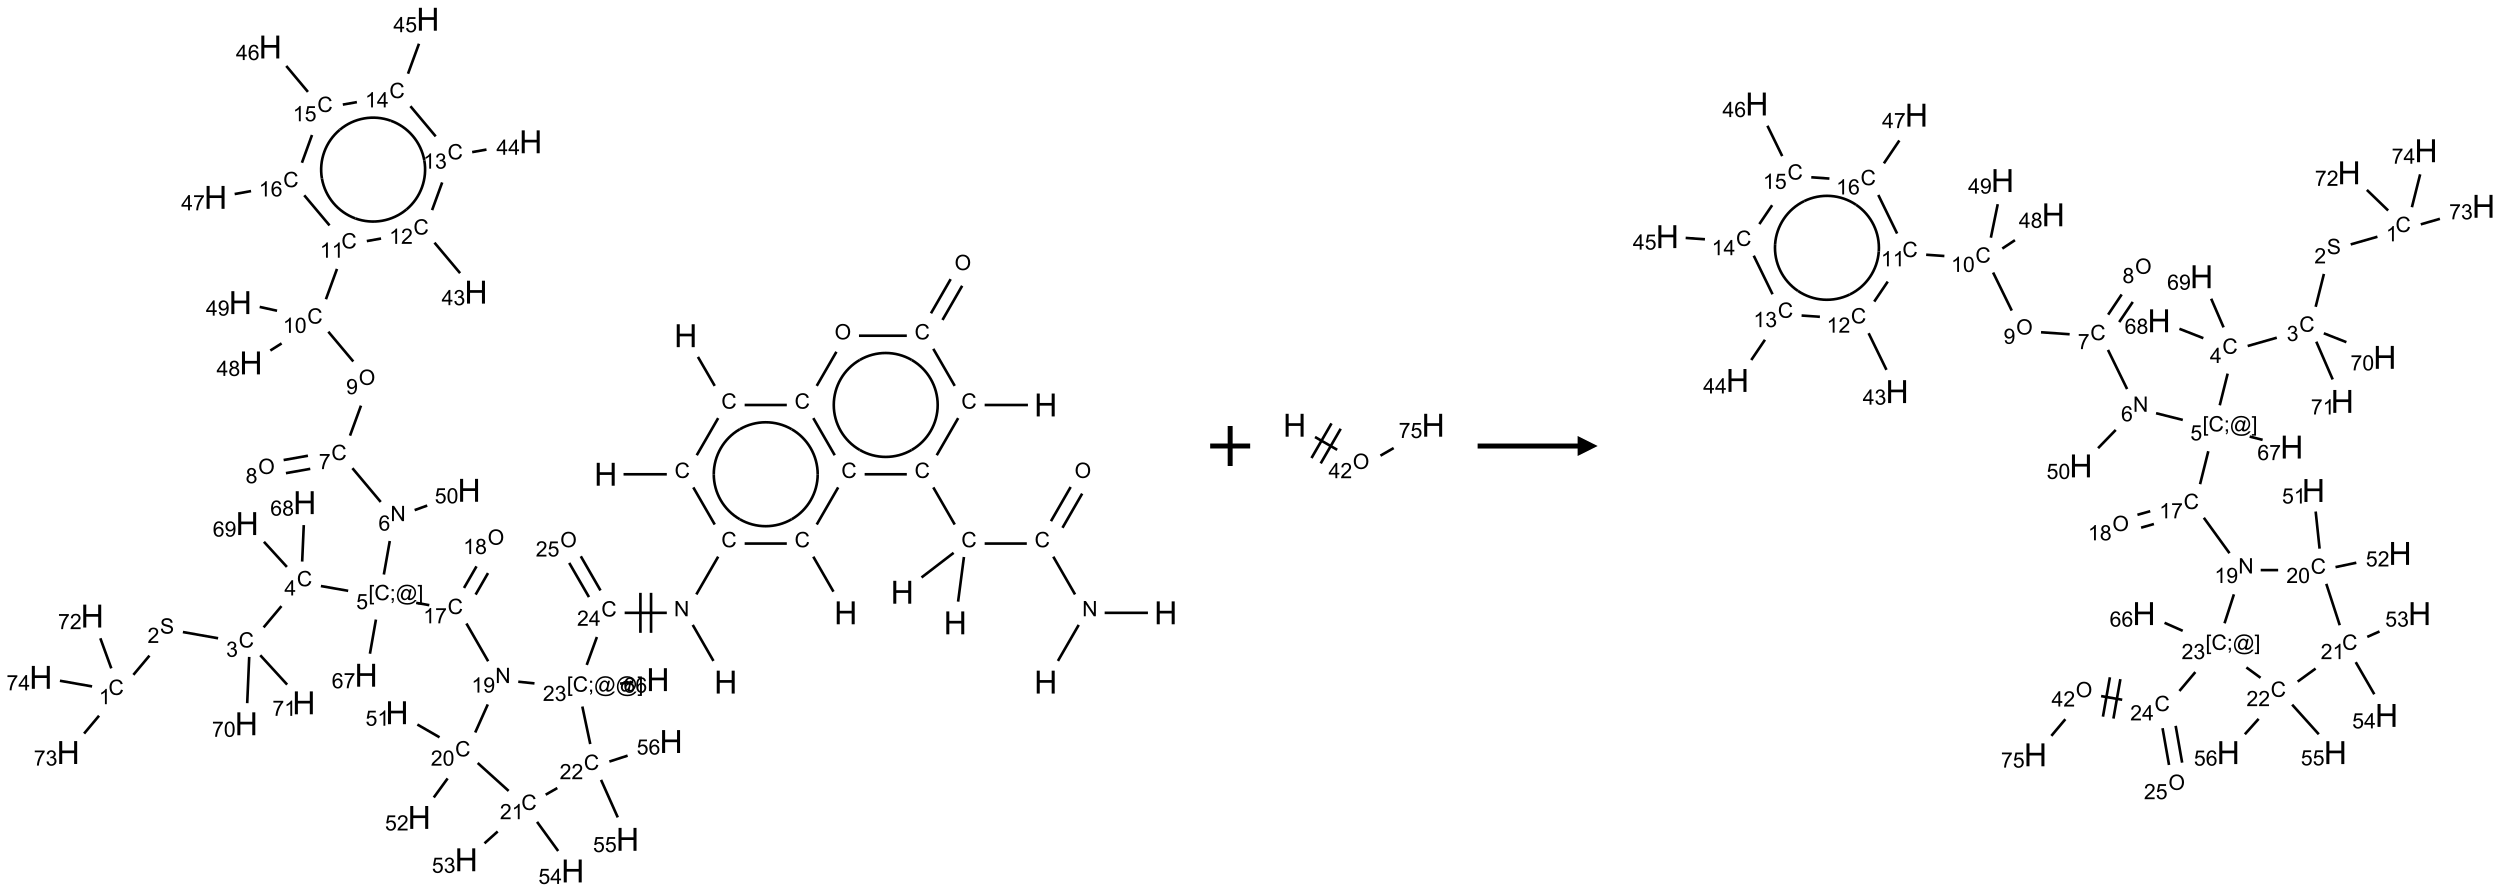 <?xml version="1.0" encoding="UTF-8"?>
<svg xmlns="http://www.w3.org/2000/svg" xmlns:xlink="http://www.w3.org/1999/xlink" width="1250" height="446" viewBox="0 0 1250 446">
<defs>
<g>
<g id="glyph-0-0">
<path d="M 2 0 L 2 -10 L 10 -10 L 10 0 Z M 2.25 -0.25 L 9.75 -0.25 L 9.75 -9.75 L 2.25 -9.75 Z M 2.25 -0.25 "/>
</g>
<g id="glyph-0-1">
<path d="M 1.281 0 L 1.281 -11.453 L 2.797 -11.453 L 2.797 -6.75 L 8.75 -6.75 L 8.75 -11.453 L 10.266 -11.453 L 10.266 0 L 8.75 0 L 8.75 -5.398 L 2.797 -5.398 L 2.797 0 Z M 1.281 0 "/>
</g>
<g id="glyph-1-0">
<path d="M 1.332 0 L 1.332 -6.668 L 6.668 -6.668 L 6.668 0 Z M 1.5 -0.168 L 6.5 -0.168 L 6.5 -6.5 L 1.5 -6.5 Z M 1.5 -0.168 "/>
</g>
<g id="glyph-1-1">
<path d="M 6.27 -2.676 L 7.281 -2.422 C 7.07 -1.594 6.688 -0.961 6.137 -0.523 C 5.586 -0.086 4.914 0.129 4.121 0.129 C 3.297 0.129 2.629 -0.039 2.113 -0.371 C 1.598 -0.707 1.203 -1.191 0.934 -1.828 C 0.664 -2.465 0.531 -3.145 0.531 -3.875 C 0.531 -4.672 0.684 -5.363 0.988 -5.957 C 1.293 -6.547 1.723 -6.996 2.285 -7.305 C 2.844 -7.613 3.461 -7.766 4.137 -7.766 C 4.898 -7.766 5.543 -7.57 6.062 -7.184 C 6.582 -6.793 6.945 -6.246 7.152 -5.543 L 6.156 -5.309 C 5.98 -5.863 5.723 -6.266 5.387 -6.52 C 5.051 -6.773 4.625 -6.902 4.113 -6.902 C 3.527 -6.902 3.039 -6.762 2.645 -6.48 C 2.25 -6.199 1.973 -5.82 1.812 -5.348 C 1.652 -4.871 1.574 -4.383 1.574 -3.879 C 1.574 -3.23 1.668 -2.664 1.855 -2.18 C 2.047 -1.695 2.34 -1.332 2.738 -1.094 C 3.137 -0.855 3.57 -0.734 4.035 -0.734 C 4.602 -0.734 5.082 -0.898 5.473 -1.223 C 5.867 -1.551 6.133 -2.035 6.27 -2.676 Z M 6.27 -2.676 "/>
</g>
<g id="glyph-1-2">
<path d="M 0.812 0 L 0.812 -7.637 L 1.848 -7.637 L 5.859 -1.641 L 5.859 -7.637 L 6.828 -7.637 L 6.828 0 L 5.793 0 L 1.781 -6 L 1.781 0 Z M 0.812 0 "/>
</g>
<g id="glyph-1-3">
<path d="M 5.371 -0.902 L 5.371 0 L 0.324 0 C 0.316 -0.227 0.352 -0.441 0.434 -0.652 C 0.562 -0.996 0.766 -1.332 1.051 -1.668 C 1.332 -2 1.742 -2.387 2.277 -2.824 C 3.105 -3.504 3.668 -4.043 3.957 -4.441 C 4.25 -4.84 4.395 -5.215 4.395 -5.566 C 4.395 -5.938 4.262 -6.254 3.996 -6.508 C 3.73 -6.762 3.387 -6.891 2.957 -6.891 C 2.508 -6.891 2.145 -6.754 1.875 -6.484 C 1.605 -6.215 1.469 -5.84 1.465 -5.359 L 0.5 -5.457 C 0.566 -6.176 0.812 -6.727 1.246 -7.102 C 1.676 -7.477 2.254 -7.668 2.98 -7.668 C 3.711 -7.668 4.293 -7.465 4.719 -7.059 C 5.145 -6.652 5.359 -6.148 5.359 -5.547 C 5.359 -5.242 5.297 -4.941 5.172 -4.645 C 5.047 -4.352 4.84 -4.039 4.551 -3.715 C 4.262 -3.387 3.777 -2.938 3.105 -2.371 C 2.543 -1.898 2.18 -1.578 2.02 -1.41 C 1.859 -1.242 1.73 -1.07 1.625 -0.902 Z M 5.371 -0.902 "/>
</g>
<g id="glyph-1-4">
<path d="M 3.449 0 L 3.449 -1.828 L 0.137 -1.828 L 0.137 -2.688 L 3.621 -7.637 L 4.387 -7.637 L 4.387 -2.688 L 5.418 -2.688 L 5.418 -1.828 L 4.387 -1.828 L 4.387 0 Z M 3.449 -2.688 L 3.449 -6.129 L 1.059 -2.688 Z M 3.449 -2.688 "/>
</g>
<g id="glyph-1-5">
<path d="M 0.723 2.121 L 0.723 -7.637 L 2.793 -7.637 L 2.793 -6.859 L 1.66 -6.859 L 1.66 1.344 L 2.793 1.344 L 2.793 2.121 Z M 0.723 2.121 "/>
</g>
<g id="glyph-1-6">
<path d="M 0.949 -4.465 L 0.949 -5.531 L 2.016 -5.531 L 2.016 -4.465 Z M 0.949 0 L 0.949 -1.066 L 2.016 -1.066 L 2.016 0 C 2.016 0.391 1.945 0.711 1.809 0.949 C 1.668 1.191 1.449 1.379 1.145 1.512 L 0.887 1.109 C 1.082 1.023 1.23 0.895 1.324 0.727 C 1.418 0.559 1.469 0.316 1.48 0 Z M 0.949 0 "/>
</g>
<g id="glyph-1-7">
<path d="M 6.047 -0.848 C 5.82 -0.59 5.57 -0.379 5.289 -0.223 C 5.008 -0.062 4.73 0.016 4.449 0.016 C 4.141 0.016 3.84 -0.074 3.547 -0.254 C 3.254 -0.434 3.02 -0.715 2.836 -1.09 C 2.652 -1.465 2.562 -1.875 2.562 -2.324 C 2.562 -2.875 2.703 -3.43 2.988 -3.98 C 3.27 -4.535 3.621 -4.953 4.043 -5.23 C 4.461 -5.508 4.871 -5.645 5.266 -5.645 C 5.566 -5.645 5.855 -5.566 6.129 -5.41 C 6.402 -5.25 6.641 -5.012 6.84 -4.688 L 7.016 -5.496 L 7.949 -5.496 L 7.199 -2 C 7.094 -1.516 7.043 -1.246 7.043 -1.191 C 7.043 -1.098 7.078 -1.02 7.148 -0.949 C 7.219 -0.883 7.305 -0.848 7.406 -0.848 C 7.59 -0.848 7.832 -0.953 8.129 -1.168 C 8.527 -1.445 8.84 -1.816 9.07 -2.285 C 9.301 -2.75 9.418 -3.234 9.418 -3.73 C 9.418 -4.309 9.27 -4.852 8.973 -5.355 C 8.676 -5.859 8.23 -6.262 7.645 -6.562 C 7.055 -6.863 6.406 -7.016 5.691 -7.016 C 4.879 -7.016 4.137 -6.824 3.465 -6.445 C 2.793 -6.066 2.273 -5.52 1.902 -4.809 C 1.535 -4.098 1.348 -3.34 1.348 -2.527 C 1.348 -1.676 1.535 -0.941 1.902 -0.328 C 2.273 0.285 2.809 0.742 3.508 1.035 C 4.207 1.328 4.984 1.473 5.832 1.473 C 6.742 1.473 7.504 1.32 8.121 1.016 C 8.734 0.711 9.195 0.34 9.5 -0.098 L 10.441 -0.098 C 10.266 0.266 9.961 0.637 9.531 1.016 C 9.102 1.395 8.59 1.695 7.996 1.914 C 7.402 2.133 6.688 2.246 5.848 2.246 C 5.078 2.246 4.367 2.145 3.715 1.949 C 3.066 1.75 2.512 1.453 2.051 1.055 C 1.594 0.656 1.25 0.199 1.016 -0.316 C 0.723 -0.973 0.578 -1.684 0.578 -2.441 C 0.578 -3.289 0.75 -4.098 1.098 -4.863 C 1.523 -5.805 2.125 -6.527 2.902 -7.027 C 3.684 -7.527 4.629 -7.777 5.738 -7.777 C 6.602 -7.777 7.375 -7.602 8.059 -7.246 C 8.746 -6.895 9.285 -6.371 9.684 -5.672 C 10.02 -5.07 10.188 -4.418 10.188 -3.715 C 10.188 -2.707 9.832 -1.812 9.125 -1.031 C 8.492 -0.328 7.801 0.02 7.051 0.02 C 6.812 0.02 6.617 -0.016 6.473 -0.09 C 6.324 -0.16 6.215 -0.266 6.145 -0.402 C 6.102 -0.488 6.066 -0.637 6.047 -0.848 Z M 3.527 -2.262 C 3.527 -1.785 3.641 -1.414 3.863 -1.152 C 4.09 -0.887 4.348 -0.754 4.641 -0.754 C 4.836 -0.754 5.039 -0.812 5.254 -0.93 C 5.469 -1.047 5.676 -1.219 5.871 -1.449 C 6.066 -1.676 6.23 -1.969 6.355 -2.32 C 6.48 -2.672 6.543 -3.027 6.543 -3.379 C 6.543 -3.852 6.426 -4.219 6.191 -4.48 C 5.957 -4.738 5.672 -4.871 5.332 -4.871 C 5.109 -4.871 4.902 -4.812 4.707 -4.699 C 4.512 -4.586 4.32 -4.406 4.137 -4.156 C 3.953 -3.906 3.805 -3.602 3.691 -3.246 C 3.582 -2.887 3.527 -2.559 3.527 -2.262 Z M 3.527 -2.262 "/>
</g>
<g id="glyph-1-8">
<path d="M 2.27 2.121 L 0.203 2.121 L 0.203 1.344 L 1.332 1.344 L 1.332 -6.859 L 0.203 -6.859 L 0.203 -7.637 L 2.27 -7.637 Z M 2.27 2.121 "/>
</g>
<g id="glyph-1-9">
<path d="M 0.449 -2.016 L 1.387 -2.141 C 1.492 -1.609 1.676 -1.227 1.934 -0.992 C 2.191 -0.758 2.508 -0.641 2.879 -0.641 C 3.32 -0.641 3.695 -0.793 3.996 -1.098 C 4.301 -1.402 4.453 -1.781 4.453 -2.234 C 4.453 -2.664 4.312 -3.02 4.031 -3.301 C 3.75 -3.578 3.391 -3.719 2.957 -3.719 C 2.781 -3.719 2.562 -3.684 2.297 -3.613 L 2.402 -4.438 C 2.465 -4.43 2.516 -4.426 2.551 -4.426 C 2.949 -4.426 3.312 -4.531 3.629 -4.738 C 3.949 -4.949 4.109 -5.27 4.109 -5.703 C 4.109 -6.047 3.992 -6.332 3.762 -6.559 C 3.527 -6.785 3.227 -6.895 2.859 -6.895 C 2.496 -6.895 2.191 -6.781 1.949 -6.551 C 1.707 -6.324 1.547 -5.98 1.48 -5.52 L 0.543 -5.688 C 0.656 -6.316 0.918 -6.805 1.324 -7.148 C 1.73 -7.492 2.234 -7.668 2.84 -7.668 C 3.254 -7.668 3.641 -7.578 3.988 -7.398 C 4.34 -7.219 4.609 -6.977 4.793 -6.668 C 4.98 -6.359 5.074 -6.031 5.074 -5.684 C 5.074 -5.352 4.984 -5.051 4.809 -4.781 C 4.629 -4.512 4.367 -4.297 4.02 -4.137 C 4.473 -4.031 4.824 -3.816 5.074 -3.488 C 5.324 -3.16 5.449 -2.75 5.449 -2.254 C 5.449 -1.59 5.203 -1.023 4.719 -0.559 C 4.234 -0.098 3.617 0.137 2.875 0.137 C 2.203 0.137 1.648 -0.062 1.207 -0.465 C 0.762 -0.863 0.512 -1.379 0.449 -2.016 Z M 0.449 -2.016 "/>
</g>
<g id="glyph-1-10">
<path d="M 5.309 -5.766 L 4.375 -5.691 C 4.293 -6.059 4.172 -6.328 4.02 -6.496 C 3.766 -6.762 3.453 -6.895 3.082 -6.895 C 2.785 -6.895 2.523 -6.812 2.297 -6.645 C 2 -6.43 1.77 -6.117 1.598 -5.703 C 1.43 -5.289 1.34 -4.703 1.332 -3.938 C 1.559 -4.281 1.836 -4.535 2.16 -4.703 C 2.488 -4.871 2.828 -4.953 3.188 -4.953 C 3.812 -4.953 4.344 -4.723 4.785 -4.262 C 5.223 -3.801 5.441 -3.207 5.441 -2.48 C 5.441 -2 5.34 -1.555 5.133 -1.145 C 4.926 -0.73 4.641 -0.418 4.281 -0.199 C 3.922 0.02 3.512 0.129 3.051 0.129 C 2.27 0.129 1.633 -0.156 1.141 -0.73 C 0.648 -1.305 0.402 -2.254 0.402 -3.574 C 0.402 -5.051 0.672 -6.121 1.219 -6.793 C 1.695 -7.375 2.336 -7.668 3.141 -7.668 C 3.742 -7.668 4.234 -7.5 4.617 -7.16 C 5 -6.824 5.23 -6.359 5.309 -5.766 Z M 1.48 -2.473 C 1.48 -2.152 1.547 -1.844 1.684 -1.547 C 1.82 -1.25 2.016 -1.027 2.262 -0.871 C 2.508 -0.719 2.766 -0.641 3.035 -0.641 C 3.434 -0.641 3.773 -0.801 4.059 -1.121 C 4.344 -1.441 4.484 -1.875 4.484 -2.422 C 4.484 -2.949 4.344 -3.367 4.062 -3.668 C 3.781 -3.973 3.426 -4.125 3 -4.125 C 2.578 -4.125 2.219 -3.973 1.922 -3.668 C 1.625 -3.363 1.48 -2.969 1.48 -2.473 Z M 1.48 -2.473 "/>
</g>
<g id="glyph-1-11">
<path d="M 3.973 0 L 3.035 0 L 3.035 -5.973 C 2.809 -5.758 2.516 -5.543 2.148 -5.328 C 1.781 -5.113 1.453 -4.953 1.16 -4.844 L 1.16 -5.75 C 1.684 -5.996 2.145 -6.297 2.535 -6.645 C 2.93 -6.996 3.207 -7.336 3.371 -7.668 L 3.973 -7.668 Z M 3.973 0 "/>
</g>
<g id="glyph-1-12">
<path d="M 0.582 -1.766 L 1.484 -1.848 C 1.562 -1.426 1.707 -1.117 1.922 -0.926 C 2.137 -0.734 2.414 -0.641 2.75 -0.641 C 3.039 -0.641 3.289 -0.707 3.508 -0.84 C 3.727 -0.973 3.902 -1.148 4.043 -1.367 C 4.18 -1.586 4.297 -1.887 4.391 -2.262 C 4.484 -2.637 4.531 -3.016 4.531 -3.406 C 4.531 -3.449 4.531 -3.512 4.527 -3.594 C 4.34 -3.297 4.082 -3.055 3.758 -2.867 C 3.434 -2.68 3.082 -2.59 2.703 -2.59 C 2.07 -2.59 1.535 -2.816 1.098 -3.277 C 0.66 -3.734 0.441 -4.34 0.441 -5.09 C 0.441 -5.863 0.672 -6.484 1.129 -6.957 C 1.586 -7.43 2.156 -7.668 2.844 -7.668 C 3.34 -7.668 3.793 -7.531 4.207 -7.266 C 4.617 -7 4.93 -6.617 5.145 -6.121 C 5.355 -5.629 5.465 -4.91 5.465 -3.973 C 5.465 -2.996 5.359 -2.223 5.145 -1.645 C 4.934 -1.066 4.617 -0.625 4.199 -0.324 C 3.781 -0.02 3.293 0.129 2.73 0.129 C 2.133 0.129 1.645 -0.035 1.266 -0.367 C 0.887 -0.699 0.66 -1.164 0.582 -1.766 Z M 4.422 -5.137 C 4.422 -5.676 4.277 -6.102 3.992 -6.418 C 3.707 -6.734 3.359 -6.891 2.957 -6.891 C 2.543 -6.891 2.18 -6.719 1.871 -6.379 C 1.562 -6.039 1.406 -5.598 1.406 -5.059 C 1.406 -4.57 1.555 -4.176 1.848 -3.871 C 2.141 -3.566 2.5 -3.418 2.934 -3.418 C 3.367 -3.418 3.723 -3.57 4.004 -3.871 C 4.281 -4.176 4.422 -4.598 4.422 -5.137 Z M 4.422 -5.137 "/>
</g>
<g id="glyph-1-13">
<path d="M 0.504 -6.637 L 0.504 -7.535 L 5.449 -7.535 L 5.449 -6.809 C 4.961 -6.289 4.48 -5.602 4.004 -4.746 C 3.527 -3.887 3.156 -3.004 2.895 -2.098 C 2.707 -1.461 2.59 -0.762 2.535 0 L 1.574 0 C 1.582 -0.602 1.703 -1.328 1.926 -2.176 C 2.152 -3.027 2.477 -3.848 2.898 -4.637 C 3.32 -5.426 3.77 -6.094 4.246 -6.637 Z M 0.504 -6.637 "/>
</g>
<g id="glyph-1-14">
<path d="M 0.441 -2 L 1.426 -2.082 C 1.5 -1.605 1.668 -1.242 1.934 -1.004 C 2.199 -0.762 2.52 -0.641 2.895 -0.641 C 3.348 -0.641 3.73 -0.812 4.043 -1.152 C 4.355 -1.492 4.512 -1.941 4.512 -2.504 C 4.512 -3.039 4.359 -3.461 4.059 -3.77 C 3.758 -4.078 3.367 -4.234 2.879 -4.234 C 2.578 -4.234 2.305 -4.164 2.062 -4.027 C 1.82 -3.891 1.629 -3.715 1.488 -3.496 L 0.609 -3.609 L 1.348 -7.531 L 5.145 -7.531 L 5.145 -6.637 L 2.098 -6.637 L 1.688 -4.582 C 2.145 -4.902 2.625 -5.062 3.129 -5.062 C 3.797 -5.062 4.359 -4.832 4.816 -4.371 C 5.277 -3.91 5.504 -3.312 5.504 -2.59 C 5.504 -1.898 5.305 -1.301 4.902 -0.797 C 4.41 -0.18 3.742 0.129 2.895 0.129 C 2.199 0.129 1.633 -0.062 1.195 -0.453 C 0.758 -0.844 0.504 -1.359 0.441 -2 Z M 0.441 -2 "/>
</g>
<g id="glyph-1-15">
<path d="M 0.48 -2.453 L 1.434 -2.535 C 1.477 -2.152 1.582 -1.84 1.746 -1.598 C 1.91 -1.352 2.168 -1.152 2.516 -1.004 C 2.863 -0.852 3.254 -0.777 3.688 -0.777 C 4.074 -0.777 4.414 -0.832 4.707 -0.949 C 5.004 -1.062 5.223 -1.219 5.367 -1.418 C 5.512 -1.617 5.582 -1.836 5.582 -2.074 C 5.582 -2.312 5.516 -2.523 5.375 -2.699 C 5.234 -2.879 5.008 -3.031 4.688 -3.152 C 4.484 -3.23 4.031 -3.355 3.328 -3.523 C 2.625 -3.691 2.137 -3.852 1.855 -4 C 1.488 -4.191 1.219 -4.43 1.039 -4.711 C 0.859 -4.992 0.77 -5.312 0.77 -5.66 C 0.77 -6.047 0.879 -6.406 1.098 -6.742 C 1.316 -7.078 1.637 -7.332 2.059 -7.504 C 2.477 -7.68 2.945 -7.766 3.457 -7.766 C 4.023 -7.766 4.523 -7.676 4.957 -7.492 C 5.387 -7.309 5.719 -7.043 5.953 -6.688 C 6.188 -6.332 6.312 -5.934 6.328 -5.484 L 5.359 -5.41 C 5.309 -5.895 5.133 -6.258 4.832 -6.504 C 4.531 -6.75 4.086 -6.875 3.5 -6.875 C 2.891 -6.875 2.445 -6.762 2.164 -6.539 C 1.883 -6.316 1.746 -6.047 1.746 -5.73 C 1.746 -5.457 1.844 -5.23 2.043 -5.051 C 2.238 -4.875 2.742 -4.695 3.566 -4.508 C 4.387 -4.32 4.949 -4.16 5.254 -4.02 C 5.699 -3.816 6.027 -3.555 6.238 -3.242 C 6.449 -2.93 6.559 -2.566 6.559 -2.156 C 6.559 -1.75 6.441 -1.367 6.207 -1.008 C 5.977 -0.648 5.641 -0.367 5.207 -0.168 C 4.77 0.031 4.281 0.129 3.734 0.129 C 3.043 0.129 2.465 0.031 1.996 -0.172 C 1.531 -0.375 1.164 -0.676 0.898 -1.082 C 0.633 -1.484 0.492 -1.941 0.48 -2.453 Z M 0.48 -2.453 "/>
</g>
<g id="glyph-1-16">
<path d="M 0.441 -3.766 C 0.441 -4.668 0.535 -5.395 0.723 -5.945 C 0.906 -6.496 1.184 -6.922 1.551 -7.219 C 1.918 -7.516 2.375 -7.668 2.934 -7.668 C 3.344 -7.668 3.703 -7.586 4.012 -7.418 C 4.32 -7.254 4.574 -7.016 4.777 -6.707 C 4.977 -6.395 5.137 -6.016 5.25 -5.57 C 5.363 -5.125 5.422 -4.523 5.422 -3.766 C 5.422 -2.871 5.328 -2.148 5.145 -1.598 C 4.961 -1.047 4.688 -0.621 4.32 -0.32 C 3.953 -0.02 3.492 0.129 2.934 0.129 C 2.195 0.129 1.617 -0.133 1.199 -0.66 C 0.695 -1.297 0.441 -2.332 0.441 -3.766 Z M 1.406 -3.766 C 1.406 -2.512 1.555 -1.68 1.848 -1.262 C 2.141 -0.848 2.5 -0.641 2.934 -0.641 C 3.363 -0.641 3.727 -0.848 4.02 -1.266 C 4.312 -1.684 4.457 -2.516 4.457 -3.766 C 4.457 -5.023 4.312 -5.859 4.02 -6.27 C 3.727 -6.684 3.359 -6.891 2.922 -6.891 C 2.492 -6.891 2.148 -6.707 1.891 -6.344 C 1.566 -5.879 1.406 -5.02 1.406 -3.766 Z M 1.406 -3.766 "/>
</g>
<g id="glyph-1-17">
<path d="M 1.887 -4.141 C 1.496 -4.281 1.207 -4.484 1.02 -4.75 C 0.832 -5.016 0.738 -5.328 0.738 -5.699 C 0.738 -6.254 0.938 -6.719 1.34 -7.098 C 1.738 -7.477 2.27 -7.668 2.934 -7.668 C 3.598 -7.668 4.137 -7.473 4.543 -7.086 C 4.949 -6.699 5.152 -6.227 5.152 -5.672 C 5.152 -5.316 5.059 -5.008 4.871 -4.746 C 4.688 -4.484 4.406 -4.281 4.027 -4.141 C 4.496 -3.988 4.852 -3.742 5.098 -3.402 C 5.34 -3.062 5.465 -2.656 5.465 -2.184 C 5.465 -1.531 5.234 -0.98 4.77 -0.535 C 4.309 -0.09 3.703 0.129 2.949 0.129 C 2.195 0.129 1.586 -0.094 1.125 -0.539 C 0.664 -0.984 0.434 -1.543 0.434 -2.207 C 0.434 -2.703 0.559 -3.121 0.809 -3.457 C 1.062 -3.793 1.422 -4.02 1.887 -4.141 Z M 1.699 -5.73 C 1.699 -5.367 1.812 -5.074 2.047 -4.844 C 2.281 -4.613 2.582 -4.5 2.953 -4.5 C 3.312 -4.5 3.609 -4.613 3.84 -4.84 C 4.07 -5.066 4.188 -5.348 4.188 -5.676 C 4.188 -6.02 4.07 -6.309 3.832 -6.543 C 3.594 -6.777 3.297 -6.895 2.941 -6.895 C 2.586 -6.895 2.289 -6.781 2.051 -6.551 C 1.816 -6.324 1.699 -6.047 1.699 -5.73 Z M 1.395 -2.203 C 1.395 -1.938 1.461 -1.676 1.586 -1.426 C 1.711 -1.176 1.902 -0.984 2.152 -0.848 C 2.402 -0.711 2.672 -0.641 2.957 -0.641 C 3.406 -0.641 3.777 -0.785 4.066 -1.074 C 4.359 -1.363 4.504 -1.727 4.504 -2.172 C 4.504 -2.625 4.355 -2.996 4.055 -3.293 C 3.754 -3.586 3.379 -3.734 2.926 -3.734 C 2.484 -3.734 2.121 -3.59 1.832 -3.297 C 1.543 -3.004 1.395 -2.641 1.395 -2.203 Z M 1.395 -2.203 "/>
</g>
<g id="glyph-1-18">
<path d="M 0.516 -3.719 C 0.516 -4.984 0.855 -5.977 1.535 -6.695 C 2.215 -7.414 3.094 -7.77 4.172 -7.77 C 4.875 -7.77 5.512 -7.602 6.078 -7.266 C 6.645 -6.93 7.074 -6.461 7.371 -5.855 C 7.668 -5.254 7.816 -4.57 7.816 -3.809 C 7.816 -3.035 7.66 -2.34 7.348 -1.73 C 7.035 -1.117 6.594 -0.656 6.02 -0.34 C 5.449 -0.027 4.828 0.129 4.168 0.129 C 3.449 0.129 2.805 -0.043 2.238 -0.391 C 1.672 -0.738 1.246 -1.211 0.953 -1.812 C 0.66 -2.414 0.516 -3.047 0.516 -3.719 Z M 1.559 -3.703 C 1.559 -2.781 1.805 -2.059 2.301 -1.527 C 2.793 -1 3.414 -0.734 4.16 -0.734 C 4.922 -0.734 5.547 -1 6.039 -1.535 C 6.531 -2.07 6.777 -2.828 6.777 -3.812 C 6.777 -4.434 6.672 -4.977 6.461 -5.441 C 6.25 -5.902 5.945 -6.262 5.539 -6.52 C 5.133 -6.773 4.68 -6.902 4.176 -6.902 C 3.461 -6.902 2.848 -6.656 2.332 -6.164 C 1.816 -5.672 1.559 -4.852 1.559 -3.703 Z M 1.559 -3.703 "/>
</g>
</g>
</defs>
<path fill="none" stroke-width="0.033" stroke-linecap="butt" stroke-linejoin="miter" stroke="rgb(0%, 0%, 0%)" stroke-opacity="1" stroke-miterlimit="10" d="M 7.284 5.688 L 7.825 5.688 " transform="matrix(40, 0, 0, 40, 20.406, 9.619)"/>
<path fill="none" stroke-width="0.033" stroke-linecap="butt" stroke-linejoin="miter" stroke="rgb(0%, 0%, 0%)" stroke-opacity="1" stroke-miterlimit="10" d="M 8.156 5.852 L 8.424 6.316 " transform="matrix(40, 0, 0, 40, 20.406, 9.619)"/>
<path fill="none" stroke-width="0.033" stroke-linecap="butt" stroke-linejoin="miter" stroke="rgb(0%, 0%, 0%)" stroke-opacity="1" stroke-miterlimit="10" d="M 8.467 6.718 L 8.194 7.19 " transform="matrix(40, 0, 0, 40, 20.406, 9.619)"/>
<path fill="none" stroke-width="0.033" stroke-linecap="butt" stroke-linejoin="miter" stroke="rgb(0%, 0%, 0%)" stroke-opacity="1" stroke-miterlimit="10" d="M 8.149 7.571 L 8.408 8.021 " transform="matrix(40, 0, 0, 40, 20.406, 9.619)"/>
<path fill="none" stroke-width="0.033" stroke-linecap="butt" stroke-linejoin="miter" stroke="rgb(0%, 0%, 0%)" stroke-opacity="1" stroke-miterlimit="10" d="M 7.825 7.42 L 7.298 7.42 " transform="matrix(40, 0, 0, 40, 20.406, 9.619)"/>
<path fill="none" stroke-width="0.033" stroke-linecap="butt" stroke-linejoin="miter" stroke="rgb(0%, 0%, 0%)" stroke-opacity="1" stroke-miterlimit="10" d="M 7.495 7.17 L 7.495 7.67 " transform="matrix(40, 0, 0, 40, 20.406, 9.619)"/>
<path fill="none" stroke-width="0.033" stroke-linecap="butt" stroke-linejoin="miter" stroke="rgb(0%, 0%, 0%)" stroke-opacity="1" stroke-miterlimit="10" d="M 7.628 7.17 L 7.628 7.67 " transform="matrix(40, 0, 0, 40, 20.406, 9.619)"/>
<path fill="none" stroke-width="0.033" stroke-linecap="butt" stroke-linejoin="miter" stroke="rgb(0%, 0%, 0%)" stroke-opacity="1" stroke-miterlimit="10" d="M 6.951 7.722 L 6.824 8.071 " transform="matrix(40, 0, 0, 40, 20.406, 9.619)"/>
<path fill="none" stroke-width="0.033" stroke-linecap="butt" stroke-linejoin="miter" stroke="rgb(0%, 0%, 0%)" stroke-opacity="1" stroke-miterlimit="10" d="M 7.24 8.305 L 7.406 8.287 " transform="matrix(40, 0, 0, 40, 20.406, 9.619)"/>
<path fill="none" stroke-width="0.033" stroke-linecap="butt" stroke-linejoin="miter" stroke="rgb(0%, 0%, 0%)" stroke-opacity="1" stroke-miterlimit="10" d="M 6.171 8.302 L 5.968 8.281 " transform="matrix(40, 0, 0, 40, 20.406, 9.619)"/>
<path fill="none" stroke-width="0.033" stroke-linecap="butt" stroke-linejoin="miter" stroke="rgb(0%, 0%, 0%)" stroke-opacity="1" stroke-miterlimit="10" d="M 5.592 8.025 L 5.32 7.553 " transform="matrix(40, 0, 0, 40, 20.406, 9.619)"/>
<path fill="none" stroke-width="0.033" stroke-linecap="butt" stroke-linejoin="miter" stroke="rgb(0%, 0%, 0%)" stroke-opacity="1" stroke-miterlimit="10" d="M 4.856 7.324 L 4.692 7.295 " transform="matrix(40, 0, 0, 40, 20.406, 9.619)"/>
<path fill="none" stroke-width="0.033" stroke-linecap="butt" stroke-linejoin="miter" stroke="rgb(0%, 0%, 0%)" stroke-opacity="1" stroke-miterlimit="10" d="M 3.842 7.145 L 3.501 7.085 " transform="matrix(40, 0, 0, 40, 20.406, 9.619)"/>
<path fill="none" stroke-width="0.033" stroke-linecap="butt" stroke-linejoin="miter" stroke="rgb(0%, 0%, 0%)" stroke-opacity="1" stroke-miterlimit="10" d="M 3.008 7.336 L 2.785 7.602 " transform="matrix(40, 0, 0, 40, 20.406, 9.619)"/>
<path fill="none" stroke-width="0.033" stroke-linecap="butt" stroke-linejoin="miter" stroke="rgb(0%, 0%, 0%)" stroke-opacity="1" stroke-miterlimit="10" d="M 2.216 7.738 L 1.776 7.66 " transform="matrix(40, 0, 0, 40, 20.406, 9.619)"/>
<path fill="none" stroke-width="0.033" stroke-linecap="butt" stroke-linejoin="miter" stroke="rgb(0%, 0%, 0%)" stroke-opacity="1" stroke-miterlimit="10" d="M 1.358 7.955 L 1.157 8.195 " transform="matrix(40, 0, 0, 40, 20.406, 9.619)"/>
<path fill="none" stroke-width="0.033" stroke-linecap="butt" stroke-linejoin="miter" stroke="rgb(0%, 0%, 0%)" stroke-opacity="1" stroke-miterlimit="10" d="M 0.881 8.114 L 0.744 7.738 " transform="matrix(40, 0, 0, 40, 20.406, 9.619)"/>
<path fill="none" stroke-width="0.033" stroke-linecap="butt" stroke-linejoin="miter" stroke="rgb(0%, 0%, 0%)" stroke-opacity="1" stroke-miterlimit="10" d="M 0.728 8.706 L 0.541 8.929 " transform="matrix(40, 0, 0, 40, 20.406, 9.619)"/>
<path fill="none" stroke-width="0.033" stroke-linecap="butt" stroke-linejoin="miter" stroke="rgb(0%, 0%, 0%)" stroke-opacity="1" stroke-miterlimit="10" d="M 0.641 8.34 L 0.239 8.269 " transform="matrix(40, 0, 0, 40, 20.406, 9.619)"/>
<path fill="none" stroke-width="0.033" stroke-linecap="butt" stroke-linejoin="miter" stroke="rgb(0%, 0%, 0%)" stroke-opacity="1" stroke-miterlimit="10" d="M 2.605 7.971 L 2.58 8.549 " transform="matrix(40, 0, 0, 40, 20.406, 9.619)"/>
<path fill="none" stroke-width="0.033" stroke-linecap="butt" stroke-linejoin="miter" stroke="rgb(0%, 0%, 0%)" stroke-opacity="1" stroke-miterlimit="10" d="M 2.743 7.95 L 3.079 8.317 " transform="matrix(40, 0, 0, 40, 20.406, 9.619)"/>
<path fill="none" stroke-width="0.033" stroke-linecap="butt" stroke-linejoin="miter" stroke="rgb(0%, 0%, 0%)" stroke-opacity="1" stroke-miterlimit="10" d="M 3.267 6.779 L 3.287 6.323 " transform="matrix(40, 0, 0, 40, 20.406, 9.619)"/>
<path fill="none" stroke-width="0.033" stroke-linecap="butt" stroke-linejoin="miter" stroke="rgb(0%, 0%, 0%)" stroke-opacity="1" stroke-miterlimit="10" d="M 3.076 6.846 L 2.789 6.532 " transform="matrix(40, 0, 0, 40, 20.406, 9.619)"/>
<path fill="none" stroke-width="0.033" stroke-linecap="butt" stroke-linejoin="miter" stroke="rgb(0%, 0%, 0%)" stroke-opacity="1" stroke-miterlimit="10" d="M 4.288 6.941 L 4.362 6.522 " transform="matrix(40, 0, 0, 40, 20.406, 9.619)"/>
<path fill="none" stroke-width="0.033" stroke-linecap="butt" stroke-linejoin="miter" stroke="rgb(0%, 0%, 0%)" stroke-opacity="1" stroke-miterlimit="10" d="M 4.249 6.034 L 3.895 5.612 " transform="matrix(40, 0, 0, 40, 20.406, 9.619)"/>
<path fill="none" stroke-width="0.033" stroke-linecap="butt" stroke-linejoin="miter" stroke="rgb(0%, 0%, 0%)" stroke-opacity="1" stroke-miterlimit="10" d="M 3.339 5.456 L 3.035 5.51 " transform="matrix(40, 0, 0, 40, 20.406, 9.619)"/>
<path fill="none" stroke-width="0.033" stroke-linecap="butt" stroke-linejoin="miter" stroke="rgb(0%, 0%, 0%)" stroke-opacity="1" stroke-miterlimit="10" d="M 3.368 5.62 L 3.064 5.674 " transform="matrix(40, 0, 0, 40, 20.406, 9.619)"/>
<path fill="none" stroke-width="0.033" stroke-linecap="butt" stroke-linejoin="miter" stroke="rgb(0%, 0%, 0%)" stroke-opacity="1" stroke-miterlimit="10" d="M 3.865 5.205 L 4.002 4.83 " transform="matrix(40, 0, 0, 40, 20.406, 9.619)"/>
<path fill="none" stroke-width="0.033" stroke-linecap="butt" stroke-linejoin="miter" stroke="rgb(0%, 0%, 0%)" stroke-opacity="1" stroke-miterlimit="10" d="M 3.906 4.278 L 3.594 3.906 " transform="matrix(40, 0, 0, 40, 20.406, 9.619)"/>
<path fill="none" stroke-width="0.033" stroke-linecap="butt" stroke-linejoin="miter" stroke="rgb(0%, 0%, 0%)" stroke-opacity="1" stroke-miterlimit="10" d="M 3.564 3.5 L 3.702 3.121 " transform="matrix(40, 0, 0, 40, 20.406, 9.619)"/>
<path fill="none" stroke-width="0.033" stroke-linecap="butt" stroke-linejoin="miter" stroke="rgb(0%, 0%, 0%)" stroke-opacity="1" stroke-miterlimit="10" d="M 4.075 2.773 L 4.253 2.741 " transform="matrix(40, 0, 0, 40, 20.406, 9.619)"/>
<path fill="none" stroke-width="0.033" stroke-linecap="butt" stroke-linejoin="miter" stroke="rgb(0%, 0%, 0%)" stroke-opacity="1" stroke-miterlimit="10" d="M 4.921 2.793 L 5.241 3.174 " transform="matrix(40, 0, 0, 40, 20.406, 9.619)"/>
<path fill="none" stroke-width="0.033" stroke-linecap="butt" stroke-linejoin="miter" stroke="rgb(0%, 0%, 0%)" stroke-opacity="1" stroke-miterlimit="10" d="M 4.891 2.386 L 5.017 2.04 " transform="matrix(40, 0, 0, 40, 20.406, 9.619)"/>
<path fill="none" stroke-width="0.033" stroke-linecap="butt" stroke-linejoin="miter" stroke="rgb(0%, 0%, 0%)" stroke-opacity="1" stroke-miterlimit="10" d="M 5.392 1.661 L 5.571 1.629 " transform="matrix(40, 0, 0, 40, 20.406, 9.619)"/>
<path fill="none" stroke-width="0.033" stroke-linecap="butt" stroke-linejoin="miter" stroke="rgb(0%, 0%, 0%)" stroke-opacity="1" stroke-miterlimit="10" d="M 4.936 1.464 L 4.62 1.087 " transform="matrix(40, 0, 0, 40, 20.406, 9.619)"/>
<path fill="none" stroke-width="0.033" stroke-linecap="butt" stroke-linejoin="miter" stroke="rgb(0%, 0%, 0%)" stroke-opacity="1" stroke-miterlimit="10" d="M 4.59 0.681 L 4.727 0.306 " transform="matrix(40, 0, 0, 40, 20.406, 9.619)"/>
<path fill="none" stroke-width="0.033" stroke-linecap="butt" stroke-linejoin="miter" stroke="rgb(0%, 0%, 0%)" stroke-opacity="1" stroke-miterlimit="10" d="M 3.951 1.036 L 3.775 1.067 " transform="matrix(40, 0, 0, 40, 20.406, 9.619)"/>
<path fill="none" stroke-width="0.033" stroke-linecap="butt" stroke-linejoin="miter" stroke="rgb(0%, 0%, 0%)" stroke-opacity="1" stroke-miterlimit="10" d="M 3.339 0.908 L 3.068 0.584 " transform="matrix(40, 0, 0, 40, 20.406, 9.619)"/>
<path fill="none" stroke-width="0.033" stroke-linecap="butt" stroke-linejoin="miter" stroke="rgb(0%, 0%, 0%)" stroke-opacity="1" stroke-miterlimit="10" d="M 3.39 1.447 L 3.264 1.794 " transform="matrix(40, 0, 0, 40, 20.406, 9.619)"/>
<path fill="none" stroke-width="0.033" stroke-linecap="butt" stroke-linejoin="miter" stroke="rgb(0%, 0%, 0%)" stroke-opacity="1" stroke-miterlimit="10" d="M 3.293 2.201 L 3.609 2.577 " transform="matrix(40, 0, 0, 40, 20.406, 9.619)"/>
<path fill="none" stroke-width="0.033" stroke-linecap="butt" stroke-linejoin="miter" stroke="rgb(0%, 0%, 0%)" stroke-opacity="1" stroke-miterlimit="10" d="M 2.628 2.148 L 2.423 2.185 " transform="matrix(40, 0, 0, 40, 20.406, 9.619)"/>
<path fill="none" stroke-width="0.033" stroke-linecap="butt" stroke-linejoin="miter" stroke="rgb(0%, 0%, 0%)" stroke-opacity="1" stroke-miterlimit="10" d="M 3.01 4.052 L 2.869 4.141 " transform="matrix(40, 0, 0, 40, 20.406, 9.619)"/>
<path fill="none" stroke-width="0.033" stroke-linecap="butt" stroke-linejoin="miter" stroke="rgb(0%, 0%, 0%)" stroke-opacity="1" stroke-miterlimit="10" d="M 2.953 3.644 L 2.736 3.596 " transform="matrix(40, 0, 0, 40, 20.406, 9.619)"/>
<path fill="none" stroke-width="0.033" stroke-linecap="butt" stroke-linejoin="miter" stroke="rgb(0%, 0%, 0%)" stroke-opacity="1" stroke-miterlimit="10" d="M 4.673 6.136 L 4.83 6.079 " transform="matrix(40, 0, 0, 40, 20.406, 9.619)"/>
<path fill="none" stroke-width="0.033" stroke-linecap="butt" stroke-linejoin="miter" stroke="rgb(0%, 0%, 0%)" stroke-opacity="1" stroke-miterlimit="10" d="M 4.189 7.504 L 4.114 7.931 " transform="matrix(40, 0, 0, 40, 20.406, 9.619)"/>
<path fill="none" stroke-width="0.033" stroke-linecap="butt" stroke-linejoin="miter" stroke="rgb(0%, 0%, 0%)" stroke-opacity="1" stroke-miterlimit="10" d="M 5.435 7.192 L 5.59 6.923 " transform="matrix(40, 0, 0, 40, 20.406, 9.619)"/>
<path fill="none" stroke-width="0.033" stroke-linecap="butt" stroke-linejoin="miter" stroke="rgb(0%, 0%, 0%)" stroke-opacity="1" stroke-miterlimit="10" d="M 5.29 7.109 L 5.446 6.839 " transform="matrix(40, 0, 0, 40, 20.406, 9.619)"/>
<path fill="none" stroke-width="0.033" stroke-linecap="butt" stroke-linejoin="miter" stroke="rgb(0%, 0%, 0%)" stroke-opacity="1" stroke-miterlimit="10" d="M 5.587 8.565 L 5.43 8.916 " transform="matrix(40, 0, 0, 40, 20.406, 9.619)"/>
<path fill="none" stroke-width="0.033" stroke-linecap="butt" stroke-linejoin="miter" stroke="rgb(0%, 0%, 0%)" stroke-opacity="1" stroke-miterlimit="10" d="M 4.984 8.976 L 4.707 8.816 " transform="matrix(40, 0, 0, 40, 20.406, 9.619)"/>
<path fill="none" stroke-width="0.033" stroke-linecap="butt" stroke-linejoin="miter" stroke="rgb(0%, 0%, 0%)" stroke-opacity="1" stroke-miterlimit="10" d="M 5.085 9.49 L 4.912 9.728 " transform="matrix(40, 0, 0, 40, 20.406, 9.619)"/>
<path fill="none" stroke-width="0.033" stroke-linecap="butt" stroke-linejoin="miter" stroke="rgb(0%, 0%, 0%)" stroke-opacity="1" stroke-miterlimit="10" d="M 5.461 9.297 L 5.848 9.646 " transform="matrix(40, 0, 0, 40, 20.406, 9.619)"/>
<path fill="none" stroke-width="0.033" stroke-linecap="butt" stroke-linejoin="miter" stroke="rgb(0%, 0%, 0%)" stroke-opacity="1" stroke-miterlimit="10" d="M 5.711 10.153 L 5.546 10.301 " transform="matrix(40, 0, 0, 40, 20.406, 9.619)"/>
<path fill="none" stroke-width="0.033" stroke-linecap="butt" stroke-linejoin="miter" stroke="rgb(0%, 0%, 0%)" stroke-opacity="1" stroke-miterlimit="10" d="M 6.203 10.033 L 6.467 10.397 " transform="matrix(40, 0, 0, 40, 20.406, 9.619)"/>
<path fill="none" stroke-width="0.033" stroke-linecap="butt" stroke-linejoin="miter" stroke="rgb(0%, 0%, 0%)" stroke-opacity="1" stroke-miterlimit="10" d="M 6.311 9.693 L 6.456 9.61 " transform="matrix(40, 0, 0, 40, 20.406, 9.619)"/>
<path fill="none" stroke-width="0.033" stroke-linecap="butt" stroke-linejoin="miter" stroke="rgb(0%, 0%, 0%)" stroke-opacity="1" stroke-miterlimit="10" d="M 6.868 9.06 L 6.769 8.591 " transform="matrix(40, 0, 0, 40, 20.406, 9.619)"/>
<path fill="none" stroke-width="0.033" stroke-linecap="butt" stroke-linejoin="miter" stroke="rgb(0%, 0%, 0%)" stroke-opacity="1" stroke-miterlimit="10" d="M 7.003 9.508 L 7.212 9.977 " transform="matrix(40, 0, 0, 40, 20.406, 9.619)"/>
<path fill="none" stroke-width="0.033" stroke-linecap="butt" stroke-linejoin="miter" stroke="rgb(0%, 0%, 0%)" stroke-opacity="1" stroke-miterlimit="10" d="M 7.107 9.279 L 7.335 9.205 " transform="matrix(40, 0, 0, 40, 20.406, 9.619)"/>
<path fill="none" stroke-width="0.033" stroke-linecap="butt" stroke-linejoin="miter" stroke="rgb(0%, 0%, 0%)" stroke-opacity="1" stroke-miterlimit="10" d="M 6.996 7.14 L 6.75 6.713 " transform="matrix(40, 0, 0, 40, 20.406, 9.619)"/>
<path fill="none" stroke-width="0.033" stroke-linecap="butt" stroke-linejoin="miter" stroke="rgb(0%, 0%, 0%)" stroke-opacity="1" stroke-miterlimit="10" d="M 6.852 7.223 L 6.605 6.796 " transform="matrix(40, 0, 0, 40, 20.406, 9.619)"/>
<path fill="none" stroke-width="0.033" stroke-linecap="butt" stroke-linejoin="miter" stroke="rgb(0%, 0%, 0%)" stroke-opacity="1" stroke-miterlimit="10" d="M 8.798 6.554 L 9.325 6.554 " transform="matrix(40, 0, 0, 40, 20.406, 9.619)"/>
<path fill="none" stroke-width="0.033" stroke-linecap="butt" stroke-linejoin="miter" stroke="rgb(0%, 0%, 0%)" stroke-opacity="1" stroke-miterlimit="10" d="M 9.656 6.718 L 9.908 7.155 " transform="matrix(40, 0, 0, 40, 20.406, 9.619)"/>
<path fill="none" stroke-width="0.033" stroke-linecap="butt" stroke-linejoin="miter" stroke="rgb(0%, 0%, 0%)" stroke-opacity="1" stroke-miterlimit="10" d="M 9.699 6.316 L 9.967 5.852 " transform="matrix(40, 0, 0, 40, 20.406, 9.619)"/>
<path fill="none" stroke-width="0.033" stroke-linecap="butt" stroke-linejoin="miter" stroke="rgb(0%, 0%, 0%)" stroke-opacity="1" stroke-miterlimit="10" d="M 10.298 5.688 L 10.825 5.688 " transform="matrix(40, 0, 0, 40, 20.406, 9.619)"/>
<path fill="none" stroke-width="0.033" stroke-linecap="butt" stroke-linejoin="miter" stroke="rgb(0%, 0%, 0%)" stroke-opacity="1" stroke-miterlimit="10" d="M 11.156 5.852 L 11.424 6.316 " transform="matrix(40, 0, 0, 40, 20.406, 9.619)"/>
<path fill="none" stroke-width="0.033" stroke-linecap="butt" stroke-linejoin="miter" stroke="rgb(0%, 0%, 0%)" stroke-opacity="1" stroke-miterlimit="10" d="M 11.539 6.722 L 11.466 7.28 " transform="matrix(40, 0, 0, 40, 20.406, 9.619)"/>
<path fill="none" stroke-width="0.033" stroke-linecap="butt" stroke-linejoin="miter" stroke="rgb(0%, 0%, 0%)" stroke-opacity="1" stroke-miterlimit="10" d="M 11.41 6.67 L 11.009 6.978 " transform="matrix(40, 0, 0, 40, 20.406, 9.619)"/>
<path fill="none" stroke-width="0.033" stroke-linecap="butt" stroke-linejoin="miter" stroke="rgb(0%, 0%, 0%)" stroke-opacity="1" stroke-miterlimit="10" d="M 11.798 6.554 L 12.325 6.554 " transform="matrix(40, 0, 0, 40, 20.406, 9.619)"/>
<path fill="none" stroke-width="0.033" stroke-linecap="butt" stroke-linejoin="miter" stroke="rgb(0%, 0%, 0%)" stroke-opacity="1" stroke-miterlimit="10" d="M 12.771 6.357 L 13.017 5.93 " transform="matrix(40, 0, 0, 40, 20.406, 9.619)"/>
<path fill="none" stroke-width="0.033" stroke-linecap="butt" stroke-linejoin="miter" stroke="rgb(0%, 0%, 0%)" stroke-opacity="1" stroke-miterlimit="10" d="M 12.627 6.274 L 12.873 5.847 " transform="matrix(40, 0, 0, 40, 20.406, 9.619)"/>
<path fill="none" stroke-width="0.033" stroke-linecap="butt" stroke-linejoin="miter" stroke="rgb(0%, 0%, 0%)" stroke-opacity="1" stroke-miterlimit="10" d="M 12.656 6.718 L 12.928 7.19 " transform="matrix(40, 0, 0, 40, 20.406, 9.619)"/>
<path fill="none" stroke-width="0.033" stroke-linecap="butt" stroke-linejoin="miter" stroke="rgb(0%, 0%, 0%)" stroke-opacity="1" stroke-miterlimit="10" d="M 12.974 7.571 L 12.714 8.021 " transform="matrix(40, 0, 0, 40, 20.406, 9.619)"/>
<path fill="none" stroke-width="0.033" stroke-linecap="butt" stroke-linejoin="miter" stroke="rgb(0%, 0%, 0%)" stroke-opacity="1" stroke-miterlimit="10" d="M 13.298 7.42 L 13.839 7.42 " transform="matrix(40, 0, 0, 40, 20.406, 9.619)"/>
<path fill="none" stroke-width="0.033" stroke-linecap="butt" stroke-linejoin="miter" stroke="rgb(0%, 0%, 0%)" stroke-opacity="1" stroke-miterlimit="10" d="M 11.199 5.45 L 11.467 4.986 " transform="matrix(40, 0, 0, 40, 20.406, 9.619)"/>
<path fill="none" stroke-width="0.033" stroke-linecap="butt" stroke-linejoin="miter" stroke="rgb(0%, 0%, 0%)" stroke-opacity="1" stroke-miterlimit="10" d="M 11.798 4.822 L 12.339 4.822 " transform="matrix(40, 0, 0, 40, 20.406, 9.619)"/>
<path fill="none" stroke-width="0.033" stroke-linecap="butt" stroke-linejoin="miter" stroke="rgb(0%, 0%, 0%)" stroke-opacity="1" stroke-miterlimit="10" d="M 11.424 4.583 L 11.156 4.12 " transform="matrix(40, 0, 0, 40, 20.406, 9.619)"/>
<path fill="none" stroke-width="0.033" stroke-linecap="butt" stroke-linejoin="miter" stroke="rgb(0%, 0%, 0%)" stroke-opacity="1" stroke-miterlimit="10" d="M 11.271 3.759 L 11.517 3.332 " transform="matrix(40, 0, 0, 40, 20.406, 9.619)"/>
<path fill="none" stroke-width="0.033" stroke-linecap="butt" stroke-linejoin="miter" stroke="rgb(0%, 0%, 0%)" stroke-opacity="1" stroke-miterlimit="10" d="M 11.127 3.676 L 11.373 3.249 " transform="matrix(40, 0, 0, 40, 20.406, 9.619)"/>
<path fill="none" stroke-width="0.033" stroke-linecap="butt" stroke-linejoin="miter" stroke="rgb(0%, 0%, 0%)" stroke-opacity="1" stroke-miterlimit="10" d="M 10.825 3.956 L 10.227 3.956 " transform="matrix(40, 0, 0, 40, 20.406, 9.619)"/>
<path fill="none" stroke-width="0.033" stroke-linecap="butt" stroke-linejoin="miter" stroke="rgb(0%, 0%, 0%)" stroke-opacity="1" stroke-miterlimit="10" d="M 9.945 4.157 L 9.699 4.583 " transform="matrix(40, 0, 0, 40, 20.406, 9.619)"/>
<path fill="none" stroke-width="0.033" stroke-linecap="butt" stroke-linejoin="miter" stroke="rgb(0%, 0%, 0%)" stroke-opacity="1" stroke-miterlimit="10" d="M 9.656 4.986 L 9.924 5.45 " transform="matrix(40, 0, 0, 40, 20.406, 9.619)"/>
<path fill="none" stroke-width="0.033" stroke-linecap="butt" stroke-linejoin="miter" stroke="rgb(0%, 0%, 0%)" stroke-opacity="1" stroke-miterlimit="10" d="M 9.325 4.822 L 8.798 4.822 " transform="matrix(40, 0, 0, 40, 20.406, 9.619)"/>
<path fill="none" stroke-width="0.033" stroke-linecap="butt" stroke-linejoin="miter" stroke="rgb(0%, 0%, 0%)" stroke-opacity="1" stroke-miterlimit="10" d="M 8.467 4.986 L 8.199 5.45 " transform="matrix(40, 0, 0, 40, 20.406, 9.619)"/>
<path fill="none" stroke-width="0.033" stroke-linecap="butt" stroke-linejoin="miter" stroke="rgb(0%, 0%, 0%)" stroke-opacity="1" stroke-miterlimit="10" d="M 8.424 4.583 L 8.214 4.221 " transform="matrix(40, 0, 0, 40, 20.406, 9.619)"/>
<path fill="none" stroke-width="0.033" stroke-linecap="butt" stroke-linejoin="miter" stroke="rgb(0%, 0%, 0%)" stroke-opacity="1" stroke-miterlimit="10" d="M 8.737 6.25 C 8.536 6.134 8.412 5.92 8.412 5.688 " transform="matrix(40, 0, 0, 40, 20.406, 9.619)"/>
<path fill="none" stroke-width="0.033" stroke-linecap="butt" stroke-linejoin="miter" stroke="rgb(0%, 0%, 0%)" stroke-opacity="1" stroke-miterlimit="10" d="M 9.386 6.25 C 9.185 6.366 8.937 6.366 8.737 6.25 " transform="matrix(40, 0, 0, 40, 20.406, 9.619)"/>
<path fill="none" stroke-width="0.033" stroke-linecap="butt" stroke-linejoin="miter" stroke="rgb(0%, 0%, 0%)" stroke-opacity="1" stroke-miterlimit="10" d="M 9.711 5.688 C 9.711 5.92 9.587 6.134 9.386 6.25 " transform="matrix(40, 0, 0, 40, 20.406, 9.619)"/>
<path fill="none" stroke-width="0.033" stroke-linecap="butt" stroke-linejoin="miter" stroke="rgb(0%, 0%, 0%)" stroke-opacity="1" stroke-miterlimit="10" d="M 9.386 5.125 C 9.587 5.241 9.711 5.456 9.711 5.688 " transform="matrix(40, 0, 0, 40, 20.406, 9.619)"/>
<path fill="none" stroke-width="0.033" stroke-linecap="butt" stroke-linejoin="miter" stroke="rgb(0%, 0%, 0%)" stroke-opacity="1" stroke-miterlimit="10" d="M 8.737 5.125 C 8.937 5.009 9.185 5.009 9.386 5.125 " transform="matrix(40, 0, 0, 40, 20.406, 9.619)"/>
<path fill="none" stroke-width="0.033" stroke-linecap="butt" stroke-linejoin="miter" stroke="rgb(0%, 0%, 0%)" stroke-opacity="1" stroke-miterlimit="10" d="M 8.412 5.688 C 8.412 5.456 8.536 5.241 8.737 5.125 " transform="matrix(40, 0, 0, 40, 20.406, 9.619)"/>
<path fill="none" stroke-width="0.033" stroke-linecap="butt" stroke-linejoin="miter" stroke="rgb(0%, 0%, 0%)" stroke-opacity="1" stroke-miterlimit="10" d="M 4.572 2.377 C 4.394 2.526 4.15 2.569 3.932 2.49 " transform="matrix(40, 0, 0, 40, 20.406, 9.619)"/>
<path fill="none" stroke-width="0.033" stroke-linecap="butt" stroke-linejoin="miter" stroke="rgb(0%, 0%, 0%)" stroke-opacity="1" stroke-miterlimit="10" d="M 4.794 1.767 C 4.834 1.995 4.749 2.228 4.572 2.377 " transform="matrix(40, 0, 0, 40, 20.406, 9.619)"/>
<path fill="none" stroke-width="0.033" stroke-linecap="butt" stroke-linejoin="miter" stroke="rgb(0%, 0%, 0%)" stroke-opacity="1" stroke-miterlimit="10" d="M 4.376 1.269 C 4.594 1.348 4.754 1.538 4.794 1.767 " transform="matrix(40, 0, 0, 40, 20.406, 9.619)"/>
<path fill="none" stroke-width="0.033" stroke-linecap="butt" stroke-linejoin="miter" stroke="rgb(0%, 0%, 0%)" stroke-opacity="1" stroke-miterlimit="10" d="M 3.737 1.382 C 3.914 1.233 4.158 1.19 4.376 1.269 " transform="matrix(40, 0, 0, 40, 20.406, 9.619)"/>
<path fill="none" stroke-width="0.033" stroke-linecap="butt" stroke-linejoin="miter" stroke="rgb(0%, 0%, 0%)" stroke-opacity="1" stroke-miterlimit="10" d="M 3.514 1.992 C 3.474 1.764 3.559 1.531 3.737 1.382 " transform="matrix(40, 0, 0, 40, 20.406, 9.619)"/>
<path fill="none" stroke-width="0.033" stroke-linecap="butt" stroke-linejoin="miter" stroke="rgb(0%, 0%, 0%)" stroke-opacity="1" stroke-miterlimit="10" d="M 3.932 2.49 C 3.714 2.41 3.555 2.221 3.514 1.992 " transform="matrix(40, 0, 0, 40, 20.406, 9.619)"/>
<path fill="none" stroke-width="0.033" stroke-linecap="butt" stroke-linejoin="miter" stroke="rgb(0%, 0%, 0%)" stroke-opacity="1" stroke-miterlimit="10" d="M 10.886 5.384 C 10.685 5.5 10.437 5.5 10.237 5.384 " transform="matrix(40, 0, 0, 40, 20.406, 9.619)"/>
<path fill="none" stroke-width="0.033" stroke-linecap="butt" stroke-linejoin="miter" stroke="rgb(0%, 0%, 0%)" stroke-opacity="1" stroke-miterlimit="10" d="M 11.211 4.822 C 11.211 5.054 11.087 5.268 10.886 5.384 " transform="matrix(40, 0, 0, 40, 20.406, 9.619)"/>
<path fill="none" stroke-width="0.033" stroke-linecap="butt" stroke-linejoin="miter" stroke="rgb(0%, 0%, 0%)" stroke-opacity="1" stroke-miterlimit="10" d="M 10.886 4.259 C 11.087 4.375 11.211 4.59 11.211 4.822 " transform="matrix(40, 0, 0, 40, 20.406, 9.619)"/>
<path fill="none" stroke-width="0.033" stroke-linecap="butt" stroke-linejoin="miter" stroke="rgb(0%, 0%, 0%)" stroke-opacity="1" stroke-miterlimit="10" d="M 10.237 4.259 C 10.437 4.143 10.685 4.143 10.886 4.259 " transform="matrix(40, 0, 0, 40, 20.406, 9.619)"/>
<path fill="none" stroke-width="0.033" stroke-linecap="butt" stroke-linejoin="miter" stroke="rgb(0%, 0%, 0%)" stroke-opacity="1" stroke-miterlimit="10" d="M 9.912 4.822 C 9.912 4.59 10.036 4.375 10.237 4.259 " transform="matrix(40, 0, 0, 40, 20.406, 9.619)"/>
<path fill="none" stroke-width="0.033" stroke-linecap="butt" stroke-linejoin="miter" stroke="rgb(0%, 0%, 0%)" stroke-opacity="1" stroke-miterlimit="10" d="M 10.237 5.384 C 10.036 5.268 9.912 5.054 9.912 4.822 " transform="matrix(40, 0, 0, 40, 20.406, 9.619)"/>
<g fill="rgb(0%, 0%, 0%)" fill-opacity="1">
<use xlink:href="#glyph-0-1" x="297.086" y="242.859"/>
</g>
<g fill="rgb(0%, 0%, 0%)" fill-opacity="1">
<use xlink:href="#glyph-1-1" x="337.266" y="238.977"/>
</g>
<g fill="rgb(0%, 0%, 0%)" fill-opacity="1">
<use xlink:href="#glyph-1-1" x="360.641" y="273.617"/>
</g>
<g fill="rgb(0%, 0%, 0%)" fill-opacity="1">
<use xlink:href="#glyph-1-2" x="336.984" y="308.125"/>
</g>
<g fill="rgb(0%, 0%, 0%)" fill-opacity="1">
<use xlink:href="#glyph-0-1" x="357.086" y="346.781"/>
</g>
<g fill="rgb(0%, 0%, 0%)" fill-opacity="1">
<use xlink:href="#glyph-1-1" x="300.641" y="308.258"/>
</g>
<g fill="rgb(0%, 0%, 0%)" fill-opacity="1">
<use xlink:href="#glyph-1-3" x="288.492" y="312.895"/>
<use xlink:href="#glyph-1-4" x="294.424" y="312.895"/>
</g>
<g fill="rgb(0%, 0%, 0%)" fill-opacity="1">
<use xlink:href="#glyph-1-5" x="283.391" y="345.855"/>
<use xlink:href="#glyph-1-1" x="286.354" y="345.855"/>
<use xlink:href="#glyph-1-6" x="294.057" y="345.855"/>
<use xlink:href="#glyph-1-7" x="297.021" y="345.855"/>
<use xlink:href="#glyph-1-7" x="307.849" y="345.855"/>
<use xlink:href="#glyph-1-8" x="318.677" y="345.855"/>
</g>
<g fill="rgb(0%, 0%, 0%)" fill-opacity="1">
<use xlink:href="#glyph-1-3" x="271.402" y="350.48"/>
<use xlink:href="#glyph-1-9" x="277.335" y="350.48"/>
</g>
<g fill="rgb(0%, 0%, 0%)" fill-opacity="1">
<use xlink:href="#glyph-0-1" x="323.188" y="345.547"/>
</g>
<g fill="rgb(0%, 0%, 0%)" fill-opacity="1">
<use xlink:href="#glyph-1-10" x="311.758" y="346.34"/>
<use xlink:href="#glyph-1-10" x="317.69" y="346.34"/>
</g>
<g fill="rgb(0%, 0%, 0%)" fill-opacity="1">
<use xlink:href="#glyph-1-2" x="247.633" y="341.531"/>
</g>
<g fill="rgb(0%, 0%, 0%)" fill-opacity="1">
<use xlink:href="#glyph-1-11" x="235.715" y="346.301"/>
<use xlink:href="#glyph-1-12" x="241.647" y="346.301"/>
</g>
<g fill="rgb(0%, 0%, 0%)" fill-opacity="1">
<use xlink:href="#glyph-1-1" x="223.805" y="307.023"/>
</g>
<g fill="rgb(0%, 0%, 0%)" fill-opacity="1">
<use xlink:href="#glyph-1-11" x="211.621" y="311.66"/>
<use xlink:href="#glyph-1-13" x="217.553" y="311.66"/>
</g>
<g fill="rgb(0%, 0%, 0%)" fill-opacity="1">
<use xlink:href="#glyph-1-5" x="184.219" y="300.086"/>
<use xlink:href="#glyph-1-1" x="187.182" y="300.086"/>
<use xlink:href="#glyph-1-6" x="194.885" y="300.086"/>
<use xlink:href="#glyph-1-7" x="197.849" y="300.086"/>
<use xlink:href="#glyph-1-8" x="208.677" y="300.086"/>
</g>
<g fill="rgb(0%, 0%, 0%)" fill-opacity="1">
<use xlink:href="#glyph-1-14" x="178.102" y="304.582"/>
</g>
<g fill="rgb(0%, 0%, 0%)" fill-opacity="1">
<use xlink:href="#glyph-1-1" x="148.395" y="293.133"/>
</g>
<g fill="rgb(0%, 0%, 0%)" fill-opacity="1">
<use xlink:href="#glyph-1-4" x="142.176" y="297.738"/>
</g>
<g fill="rgb(0%, 0%, 0%)" fill-opacity="1">
<use xlink:href="#glyph-1-1" x="119.309" y="323.773"/>
</g>
<g fill="rgb(0%, 0%, 0%)" fill-opacity="1">
<use xlink:href="#glyph-1-9" x="113.059" y="328.41"/>
</g>
<g fill="rgb(0%, 0%, 0%)" fill-opacity="1">
<use xlink:href="#glyph-1-15" x="79.969" y="316.828"/>
</g>
<g fill="rgb(0%, 0%, 0%)" fill-opacity="1">
<use xlink:href="#glyph-1-3" x="73.746" y="321.465"/>
</g>
<g fill="rgb(0%, 0%, 0%)" fill-opacity="1">
<use xlink:href="#glyph-1-1" x="54.207" y="347.469"/>
</g>
<g fill="rgb(0%, 0%, 0%)" fill-opacity="1">
<use xlink:href="#glyph-1-11" x="49.426" y="352.105"/>
</g>
<g fill="rgb(0%, 0%, 0%)" fill-opacity="1">
<use xlink:href="#glyph-0-1" x="40.344" y="313.766"/>
</g>
<g fill="rgb(0%, 0%, 0%)" fill-opacity="1">
<use xlink:href="#glyph-1-13" x="28.988" y="314.559"/>
<use xlink:href="#glyph-1-3" x="34.921" y="314.559"/>
</g>
<g fill="rgb(0%, 0%, 0%)" fill-opacity="1">
<use xlink:href="#glyph-0-1" x="28.316" y="381.996"/>
</g>
<g fill="rgb(0%, 0%, 0%)" fill-opacity="1">
<use xlink:href="#glyph-1-13" x="16.879" y="382.785"/>
<use xlink:href="#glyph-1-9" x="22.811" y="382.785"/>
</g>
<g fill="rgb(0%, 0%, 0%)" fill-opacity="1">
<use xlink:href="#glyph-0-1" x="14.633" y="344.406"/>
</g>
<g fill="rgb(0%, 0%, 0%)" fill-opacity="1">
<use xlink:href="#glyph-1-13" x="3.23" y="345.168"/>
<use xlink:href="#glyph-1-4" x="9.163" y="345.168"/>
</g>
<g fill="rgb(0%, 0%, 0%)" fill-opacity="1">
<use xlink:href="#glyph-0-1" x="117.387" y="367.617"/>
</g>
<g fill="rgb(0%, 0%, 0%)" fill-opacity="1">
<use xlink:href="#glyph-1-13" x="105.977" y="368.41"/>
<use xlink:href="#glyph-1-16" x="111.909" y="368.41"/>
</g>
<g fill="rgb(0%, 0%, 0%)" fill-opacity="1">
<use xlink:href="#glyph-0-1" x="146.152" y="357.148"/>
</g>
<g fill="rgb(0%, 0%, 0%)" fill-opacity="1">
<use xlink:href="#glyph-1-13" x="136.191" y="357.941"/>
<use xlink:href="#glyph-1-11" x="142.124" y="357.941"/>
</g>
<g fill="rgb(0%, 0%, 0%)" fill-opacity="1">
<use xlink:href="#glyph-0-1" x="146.586" y="257.055"/>
</g>
<g fill="rgb(0%, 0%, 0%)" fill-opacity="1">
<use xlink:href="#glyph-1-10" x="135.137" y="257.844"/>
<use xlink:href="#glyph-1-17" x="141.069" y="257.844"/>
</g>
<g fill="rgb(0%, 0%, 0%)" fill-opacity="1">
<use xlink:href="#glyph-0-1" x="117.816" y="267.523"/>
</g>
<g fill="rgb(0%, 0%, 0%)" fill-opacity="1">
<use xlink:href="#glyph-1-10" x="106.367" y="268.316"/>
<use xlink:href="#glyph-1-12" x="112.299" y="268.316"/>
</g>
<g fill="rgb(0%, 0%, 0%)" fill-opacity="1">
<use xlink:href="#glyph-1-2" x="195.188" y="260.555"/>
</g>
<g fill="rgb(0%, 0%, 0%)" fill-opacity="1">
<use xlink:href="#glyph-1-10" x="189.223" y="265.32"/>
</g>
<g fill="rgb(0%, 0%, 0%)" fill-opacity="1">
<use xlink:href="#glyph-1-1" x="165.648" y="230.043"/>
</g>
<g fill="rgb(0%, 0%, 0%)" fill-opacity="1">
<use xlink:href="#glyph-1-13" x="159.395" y="234.551"/>
</g>
<g fill="rgb(0%, 0%, 0%)" fill-opacity="1">
<use xlink:href="#glyph-1-18" x="129.094" y="236.992"/>
</g>
<g fill="rgb(0%, 0%, 0%)" fill-opacity="1">
<use xlink:href="#glyph-1-17" x="122.812" y="241.625"/>
</g>
<g fill="rgb(0%, 0%, 0%)" fill-opacity="1">
<use xlink:href="#glyph-1-18" x="179.344" y="192.461"/>
</g>
<g fill="rgb(0%, 0%, 0%)" fill-opacity="1">
<use xlink:href="#glyph-1-12" x="173.059" y="197.094"/>
</g>
<g fill="rgb(0%, 0%, 0%)" fill-opacity="1">
<use xlink:href="#glyph-1-1" x="153.617" y="161.816"/>
</g>
<g fill="rgb(0%, 0%, 0%)" fill-opacity="1">
<use xlink:href="#glyph-1-11" x="141.457" y="166.449"/>
<use xlink:href="#glyph-1-16" x="147.389" y="166.449"/>
</g>
<g fill="rgb(0%, 0%, 0%)" fill-opacity="1">
<use xlink:href="#glyph-1-1" x="170.672" y="124.227"/>
</g>
<g fill="rgb(0%, 0%, 0%)" fill-opacity="1">
<use xlink:href="#glyph-1-11" x="159.961" y="128.863"/>
<use xlink:href="#glyph-1-11" x="165.893" y="128.863"/>
</g>
<g fill="rgb(0%, 0%, 0%)" fill-opacity="1">
<use xlink:href="#glyph-1-1" x="206.691" y="117.281"/>
</g>
<g fill="rgb(0%, 0%, 0%)" fill-opacity="1">
<use xlink:href="#glyph-1-11" x="194.582" y="121.918"/>
<use xlink:href="#glyph-1-3" x="200.514" y="121.918"/>
</g>
<g fill="rgb(0%, 0%, 0%)" fill-opacity="1">
<use xlink:href="#glyph-0-1" x="232.223" y="151.805"/>
</g>
<g fill="rgb(0%, 0%, 0%)" fill-opacity="1">
<use xlink:href="#glyph-1-4" x="220.789" y="152.598"/>
<use xlink:href="#glyph-1-9" x="226.721" y="152.598"/>
</g>
<g fill="rgb(0%, 0%, 0%)" fill-opacity="1">
<use xlink:href="#glyph-1-1" x="223.746" y="79.695"/>
</g>
<g fill="rgb(0%, 0%, 0%)" fill-opacity="1">
<use xlink:href="#glyph-1-11" x="211.562" y="84.328"/>
<use xlink:href="#glyph-1-9" x="217.495" y="84.328"/>
</g>
<g fill="rgb(0%, 0%, 0%)" fill-opacity="1">
<use xlink:href="#glyph-0-1" x="259.582" y="76.629"/>
</g>
<g fill="rgb(0%, 0%, 0%)" fill-opacity="1">
<use xlink:href="#glyph-1-4" x="248.18" y="77.391"/>
<use xlink:href="#glyph-1-4" x="254.112" y="77.391"/>
</g>
<g fill="rgb(0%, 0%, 0%)" fill-opacity="1">
<use xlink:href="#glyph-1-1" x="194.66" y="49.051"/>
</g>
<g fill="rgb(0%, 0%, 0%)" fill-opacity="1">
<use xlink:href="#glyph-1-11" x="182.508" y="53.688"/>
<use xlink:href="#glyph-1-4" x="188.44" y="53.688"/>
</g>
<g fill="rgb(0%, 0%, 0%)" fill-opacity="1">
<use xlink:href="#glyph-0-1" x="208.16" y="15.348"/>
</g>
<g fill="rgb(0%, 0%, 0%)" fill-opacity="1">
<use xlink:href="#glyph-1-4" x="196.668" y="16.109"/>
<use xlink:href="#glyph-1-14" x="202.6" y="16.109"/>
</g>
<g fill="rgb(0%, 0%, 0%)" fill-opacity="1">
<use xlink:href="#glyph-1-1" x="158.641" y="55.996"/>
</g>
<g fill="rgb(0%, 0%, 0%)" fill-opacity="1">
<use xlink:href="#glyph-1-11" x="146.398" y="60.633"/>
<use xlink:href="#glyph-1-14" x="152.331" y="60.633"/>
</g>
<g fill="rgb(0%, 0%, 0%)" fill-opacity="1">
<use xlink:href="#glyph-0-1" x="129.375" y="29.238"/>
</g>
<g fill="rgb(0%, 0%, 0%)" fill-opacity="1">
<use xlink:href="#glyph-1-4" x="117.949" y="30.031"/>
<use xlink:href="#glyph-1-10" x="123.882" y="30.031"/>
</g>
<g fill="rgb(0%, 0%, 0%)" fill-opacity="1">
<use xlink:href="#glyph-1-1" x="141.586" y="93.586"/>
</g>
<g fill="rgb(0%, 0%, 0%)" fill-opacity="1">
<use xlink:href="#glyph-1-11" x="129.406" y="98.223"/>
<use xlink:href="#glyph-1-10" x="135.339" y="98.223"/>
</g>
<g fill="rgb(0%, 0%, 0%)" fill-opacity="1">
<use xlink:href="#glyph-0-1" x="102.016" y="104.414"/>
</g>
<g fill="rgb(0%, 0%, 0%)" fill-opacity="1">
<use xlink:href="#glyph-1-4" x="90.582" y="105.176"/>
<use xlink:href="#glyph-1-13" x="96.514" y="105.176"/>
</g>
<g fill="rgb(0%, 0%, 0%)" fill-opacity="1">
<use xlink:href="#glyph-0-1" x="119.703" y="187.191"/>
</g>
<g fill="rgb(0%, 0%, 0%)" fill-opacity="1">
<use xlink:href="#glyph-1-4" x="108.254" y="187.98"/>
<use xlink:href="#glyph-1-17" x="114.186" y="187.98"/>
</g>
<g fill="rgb(0%, 0%, 0%)" fill-opacity="1">
<use xlink:href="#glyph-0-1" x="114.387" y="157.039"/>
</g>
<g fill="rgb(0%, 0%, 0%)" fill-opacity="1">
<use xlink:href="#glyph-1-4" x="102.938" y="157.832"/>
<use xlink:href="#glyph-1-12" x="108.87" y="157.832"/>
</g>
<g fill="rgb(0%, 0%, 0%)" fill-opacity="1">
<use xlink:href="#glyph-0-1" x="228.766" y="250.887"/>
</g>
<g fill="rgb(0%, 0%, 0%)" fill-opacity="1">
<use xlink:href="#glyph-1-14" x="217.359" y="251.68"/>
<use xlink:href="#glyph-1-16" x="223.292" y="251.68"/>
</g>
<g fill="rgb(0%, 0%, 0%)" fill-opacity="1">
<use xlink:href="#glyph-0-1" x="177.289" y="343.352"/>
</g>
<g fill="rgb(0%, 0%, 0%)" fill-opacity="1">
<use xlink:href="#glyph-1-10" x="165.855" y="344.145"/>
<use xlink:href="#glyph-1-13" x="171.788" y="344.145"/>
</g>
<g fill="rgb(0%, 0%, 0%)" fill-opacity="1">
<use xlink:href="#glyph-1-18" x="243.82" y="272.387"/>
</g>
<g fill="rgb(0%, 0%, 0%)" fill-opacity="1">
<use xlink:href="#glyph-1-11" x="231.605" y="277.02"/>
<use xlink:href="#glyph-1-17" x="237.538" y="277.02"/>
</g>
<g fill="rgb(0%, 0%, 0%)" fill-opacity="1">
<use xlink:href="#glyph-1-1" x="227.535" y="378.207"/>
</g>
<g fill="rgb(0%, 0%, 0%)" fill-opacity="1">
<use xlink:href="#glyph-1-3" x="215.379" y="382.844"/>
<use xlink:href="#glyph-1-16" x="221.311" y="382.844"/>
</g>
<g fill="rgb(0%, 0%, 0%)" fill-opacity="1">
<use xlink:href="#glyph-0-1" x="192.715" y="362.09"/>
</g>
<g fill="rgb(0%, 0%, 0%)" fill-opacity="1">
<use xlink:href="#glyph-1-14" x="182.754" y="362.883"/>
<use xlink:href="#glyph-1-11" x="188.686" y="362.883"/>
</g>
<g fill="rgb(0%, 0%, 0%)" fill-opacity="1">
<use xlink:href="#glyph-0-1" x="203.844" y="414.449"/>
</g>
<g fill="rgb(0%, 0%, 0%)" fill-opacity="1">
<use xlink:href="#glyph-1-14" x="192.488" y="415.242"/>
<use xlink:href="#glyph-1-3" x="198.421" y="415.242"/>
</g>
<g fill="rgb(0%, 0%, 0%)" fill-opacity="1">
<use xlink:href="#glyph-1-1" x="260.637" y="404.973"/>
</g>
<g fill="rgb(0%, 0%, 0%)" fill-opacity="1">
<use xlink:href="#glyph-1-3" x="249.93" y="409.609"/>
<use xlink:href="#glyph-1-11" x="255.862" y="409.609"/>
</g>
<g fill="rgb(0%, 0%, 0%)" fill-opacity="1">
<use xlink:href="#glyph-0-1" x="227.355" y="435.621"/>
</g>
<g fill="rgb(0%, 0%, 0%)" fill-opacity="1">
<use xlink:href="#glyph-1-14" x="215.922" y="436.414"/>
<use xlink:href="#glyph-1-9" x="221.854" y="436.414"/>
</g>
<g fill="rgb(0%, 0%, 0%)" fill-opacity="1">
<use xlink:href="#glyph-0-1" x="280.594" y="441.215"/>
</g>
<g fill="rgb(0%, 0%, 0%)" fill-opacity="1">
<use xlink:href="#glyph-1-14" x="269.191" y="441.977"/>
<use xlink:href="#glyph-1-4" x="275.124" y="441.977"/>
</g>
<g fill="rgb(0%, 0%, 0%)" fill-opacity="1">
<use xlink:href="#glyph-1-1" x="291.902" y="384.973"/>
</g>
<g fill="rgb(0%, 0%, 0%)" fill-opacity="1">
<use xlink:href="#glyph-1-3" x="279.801" y="389.609"/>
<use xlink:href="#glyph-1-3" x="285.733" y="389.609"/>
</g>
<g fill="rgb(0%, 0%, 0%)" fill-opacity="1">
<use xlink:href="#glyph-0-1" x="307.992" y="425.398"/>
</g>
<g fill="rgb(0%, 0%, 0%)" fill-opacity="1">
<use xlink:href="#glyph-1-14" x="296.5" y="426.055"/>
<use xlink:href="#glyph-1-14" x="302.432" y="426.055"/>
</g>
<g fill="rgb(0%, 0%, 0%)" fill-opacity="1">
<use xlink:href="#glyph-0-1" x="329.766" y="376.496"/>
</g>
<g fill="rgb(0%, 0%, 0%)" fill-opacity="1">
<use xlink:href="#glyph-1-14" x="318.336" y="377.285"/>
<use xlink:href="#glyph-1-10" x="324.268" y="377.285"/>
</g>
<g fill="rgb(0%, 0%, 0%)" fill-opacity="1">
<use xlink:href="#glyph-1-18" x="280.105" y="273.621"/>
</g>
<g fill="rgb(0%, 0%, 0%)" fill-opacity="1">
<use xlink:href="#glyph-1-3" x="267.852" y="278.254"/>
<use xlink:href="#glyph-1-14" x="273.784" y="278.254"/>
</g>
<g fill="rgb(0%, 0%, 0%)" fill-opacity="1">
<use xlink:href="#glyph-1-1" x="397.266" y="273.617"/>
</g>
<g fill="rgb(0%, 0%, 0%)" fill-opacity="1">
<use xlink:href="#glyph-0-1" x="417.086" y="312.141"/>
</g>
<g fill="rgb(0%, 0%, 0%)" fill-opacity="1">
<use xlink:href="#glyph-1-1" x="420.641" y="238.977"/>
</g>
<g fill="rgb(0%, 0%, 0%)" fill-opacity="1">
<use xlink:href="#glyph-1-1" x="457.266" y="238.977"/>
</g>
<g fill="rgb(0%, 0%, 0%)" fill-opacity="1">
<use xlink:href="#glyph-1-1" x="480.641" y="273.617"/>
</g>
<g fill="rgb(0%, 0%, 0%)" fill-opacity="1">
<use xlink:href="#glyph-0-1" x="471.867" y="317.16"/>
</g>
<g fill="rgb(0%, 0%, 0%)" fill-opacity="1">
<use xlink:href="#glyph-0-1" x="445.355" y="301.852"/>
</g>
<g fill="rgb(0%, 0%, 0%)" fill-opacity="1">
<use xlink:href="#glyph-1-1" x="517.266" y="273.617"/>
</g>
<g fill="rgb(0%, 0%, 0%)" fill-opacity="1">
<use xlink:href="#glyph-1-18" x="537.281" y="238.98"/>
</g>
<g fill="rgb(0%, 0%, 0%)" fill-opacity="1">
<use xlink:href="#glyph-1-2" x="541.094" y="308.125"/>
</g>
<g fill="rgb(0%, 0%, 0%)" fill-opacity="1">
<use xlink:href="#glyph-0-1" x="517.086" y="346.781"/>
</g>
<g fill="rgb(0%, 0%, 0%)" fill-opacity="1">
<use xlink:href="#glyph-0-1" x="577.086" y="312.141"/>
</g>
<g fill="rgb(0%, 0%, 0%)" fill-opacity="1">
<use xlink:href="#glyph-1-1" x="480.641" y="204.336"/>
</g>
<g fill="rgb(0%, 0%, 0%)" fill-opacity="1">
<use xlink:href="#glyph-0-1" x="517.086" y="208.219"/>
</g>
<g fill="rgb(0%, 0%, 0%)" fill-opacity="1">
<use xlink:href="#glyph-1-1" x="457.266" y="169.695"/>
</g>
<g fill="rgb(0%, 0%, 0%)" fill-opacity="1">
<use xlink:href="#glyph-1-18" x="477.281" y="135.059"/>
</g>
<g fill="rgb(0%, 0%, 0%)" fill-opacity="1">
<use xlink:href="#glyph-1-18" x="417.281" y="169.699"/>
</g>
<g fill="rgb(0%, 0%, 0%)" fill-opacity="1">
<use xlink:href="#glyph-1-1" x="397.266" y="204.336"/>
</g>
<g fill="rgb(0%, 0%, 0%)" fill-opacity="1">
<use xlink:href="#glyph-1-1" x="360.641" y="204.336"/>
</g>
<g fill="rgb(0%, 0%, 0%)" fill-opacity="1">
<use xlink:href="#glyph-0-1" x="337.086" y="173.578"/>
</g>
<path fill="none" stroke-width="0.062" stroke-linecap="butt" stroke-linejoin="miter" stroke="rgb(0%, 0%, 0%)" stroke-opacity="1" stroke-miterlimit="10" d="M 0 0 L 0.5 0 M 0.25 -0.25 L 0.25 0.25 " transform="matrix(40, 0, 0, 40, 605.082, 223)"/>
<path fill="none" stroke-width="0.033" stroke-linecap="butt" stroke-linejoin="miter" stroke="rgb(0%, 0%, 0%)" stroke-opacity="1" stroke-miterlimit="10" d="M 0.255 0.147 L 0.532 0.307 " transform="matrix(40, 0, 0, 40, 647.309, 212.623)"/>
<path fill="none" stroke-width="0.033" stroke-linecap="butt" stroke-linejoin="miter" stroke="rgb(0%, 0%, 0%)" stroke-opacity="1" stroke-miterlimit="10" d="M 0.326 0.477 L 0.576 0.044 " transform="matrix(40, 0, 0, 40, 647.309, 212.623)"/>
<path fill="none" stroke-width="0.033" stroke-linecap="butt" stroke-linejoin="miter" stroke="rgb(0%, 0%, 0%)" stroke-opacity="1" stroke-miterlimit="10" d="M 0.211 0.41 L 0.461 -0.023 " transform="matrix(40, 0, 0, 40, 647.309, 212.623)"/>
<path fill="none" stroke-width="0.033" stroke-linecap="butt" stroke-linejoin="miter" stroke="rgb(0%, 0%, 0%)" stroke-opacity="1" stroke-miterlimit="10" d="M 1.073 0.38 L 1.238 0.285 " transform="matrix(40, 0, 0, 40, 647.309, 212.623)"/>
<g fill="rgb(0%, 0%, 0%)" fill-opacity="1">
<use xlink:href="#glyph-0-1" x="641.535" y="218.352"/>
</g>
<g fill="rgb(0%, 0%, 0%)" fill-opacity="1">
<use xlink:href="#glyph-1-18" x="676.371" y="234.473"/>
</g>
<g fill="rgb(0%, 0%, 0%)" fill-opacity="1">
<use xlink:href="#glyph-1-4" x="664.25" y="239.105"/>
<use xlink:href="#glyph-1-3" x="670.182" y="239.105"/>
</g>
<g fill="rgb(0%, 0%, 0%)" fill-opacity="1">
<use xlink:href="#glyph-0-1" x="710.816" y="218.352"/>
</g>
<g fill="rgb(0%, 0%, 0%)" fill-opacity="1">
<use xlink:href="#glyph-1-13" x="699.324" y="219.016"/>
<use xlink:href="#glyph-1-14" x="705.257" y="219.016"/>
</g>
<path fill-rule="nonzero" fill="rgb(0%, 0%, 0%)" fill-opacity="1" d="M 738.812 224.25 L 788.812 224.25 L 788.812 228 L 798.812 223 L 788.812 218 L 788.812 221.75 L 738.812 221.75 "/>
<path fill="none" stroke-width="0.033" stroke-linecap="butt" stroke-linejoin="miter" stroke="rgb(0%, 0%, 0%)" stroke-opacity="1" stroke-miterlimit="10" d="M 8.876 1.659 L 8.542 1.755 " transform="matrix(40, 0, 0, 40, 833.672, 52.006)"/>
<path fill="none" stroke-width="0.033" stroke-linecap="butt" stroke-linejoin="miter" stroke="rgb(0%, 0%, 0%)" stroke-opacity="1" stroke-miterlimit="10" d="M 8.207 2.124 L 8.104 2.535 " transform="matrix(40, 0, 0, 40, 833.672, 52.006)"/>
<path fill="none" stroke-width="0.033" stroke-linecap="butt" stroke-linejoin="miter" stroke="rgb(0%, 0%, 0%)" stroke-opacity="1" stroke-miterlimit="10" d="M 7.618 2.921 L 7.254 3.025 " transform="matrix(40, 0, 0, 40, 833.672, 52.006)"/>
<path fill="none" stroke-width="0.033" stroke-linecap="butt" stroke-linejoin="miter" stroke="rgb(0%, 0%, 0%)" stroke-opacity="1" stroke-miterlimit="10" d="M 7.004 3.37 L 6.905 3.766 " transform="matrix(40, 0, 0, 40, 833.672, 52.006)"/>
<path fill="none" stroke-width="0.033" stroke-linecap="butt" stroke-linejoin="miter" stroke="rgb(0%, 0%, 0%)" stroke-opacity="1" stroke-miterlimit="10" d="M 6.443 3.949 L 6.109 3.865 " transform="matrix(40, 0, 0, 40, 833.672, 52.006)"/>
<path fill="none" stroke-width="0.033" stroke-linecap="butt" stroke-linejoin="miter" stroke="rgb(0%, 0%, 0%)" stroke-opacity="1" stroke-miterlimit="10" d="M 5.747 3.563 L 5.508 3.074 " transform="matrix(40, 0, 0, 40, 833.672, 52.006)"/>
<path fill="none" stroke-width="0.033" stroke-linecap="butt" stroke-linejoin="miter" stroke="rgb(0%, 0%, 0%)" stroke-opacity="1" stroke-miterlimit="10" d="M 5.648 2.726 L 5.818 2.474 " transform="matrix(40, 0, 0, 40, 833.672, 52.006)"/>
<path fill="none" stroke-width="0.033" stroke-linecap="butt" stroke-linejoin="miter" stroke="rgb(0%, 0%, 0%)" stroke-opacity="1" stroke-miterlimit="10" d="M 5.51 2.633 L 5.679 2.381 " transform="matrix(40, 0, 0, 40, 833.672, 52.006)"/>
<path fill="none" stroke-width="0.033" stroke-linecap="butt" stroke-linejoin="miter" stroke="rgb(0%, 0%, 0%)" stroke-opacity="1" stroke-miterlimit="10" d="M 5.029 2.878 L 4.671 2.853 " transform="matrix(40, 0, 0, 40, 833.672, 52.006)"/>
<path fill="none" stroke-width="0.033" stroke-linecap="butt" stroke-linejoin="miter" stroke="rgb(0%, 0%, 0%)" stroke-opacity="1" stroke-miterlimit="10" d="M 4.305 2.582 L 4.072 2.106 " transform="matrix(40, 0, 0, 40, 833.672, 52.006)"/>
<path fill="none" stroke-width="0.033" stroke-linecap="butt" stroke-linejoin="miter" stroke="rgb(0%, 0%, 0%)" stroke-opacity="1" stroke-miterlimit="10" d="M 3.463 1.9 L 3.235 1.884 " transform="matrix(40, 0, 0, 40, 833.672, 52.006)"/>
<path fill="none" stroke-width="0.033" stroke-linecap="butt" stroke-linejoin="miter" stroke="rgb(0%, 0%, 0%)" stroke-opacity="1" stroke-miterlimit="10" d="M 2.755 2.22 L 2.586 2.47 " transform="matrix(40, 0, 0, 40, 833.672, 52.006)"/>
<path fill="none" stroke-width="0.033" stroke-linecap="butt" stroke-linejoin="miter" stroke="rgb(0%, 0%, 0%)" stroke-opacity="1" stroke-miterlimit="10" d="M 2.516 2.865 L 2.739 3.323 " transform="matrix(40, 0, 0, 40, 833.672, 52.006)"/>
<path fill="none" stroke-width="0.033" stroke-linecap="butt" stroke-linejoin="miter" stroke="rgb(0%, 0%, 0%)" stroke-opacity="1" stroke-miterlimit="10" d="M 1.907 2.66 L 1.678 2.644 " transform="matrix(40, 0, 0, 40, 833.672, 52.006)"/>
<path fill="none" stroke-width="0.033" stroke-linecap="butt" stroke-linejoin="miter" stroke="rgb(0%, 0%, 0%)" stroke-opacity="1" stroke-miterlimit="10" d="M 1.22 2.947 L 1.049 3.2 " transform="matrix(40, 0, 0, 40, 833.672, 52.006)"/>
<path fill="none" stroke-width="0.033" stroke-linecap="butt" stroke-linejoin="miter" stroke="rgb(0%, 0%, 0%)" stroke-opacity="1" stroke-miterlimit="10" d="M 1.315 2.378 L 1.08 1.896 " transform="matrix(40, 0, 0, 40, 833.672, 52.006)"/>
<path fill="none" stroke-width="0.033" stroke-linecap="butt" stroke-linejoin="miter" stroke="rgb(0%, 0%, 0%)" stroke-opacity="1" stroke-miterlimit="10" d="M 0.47 1.691 L 0.229 1.674 " transform="matrix(40, 0, 0, 40, 833.672, 52.006)"/>
<path fill="none" stroke-width="0.033" stroke-linecap="butt" stroke-linejoin="miter" stroke="rgb(0%, 0%, 0%)" stroke-opacity="1" stroke-miterlimit="10" d="M 1.15 1.501 L 1.31 1.265 " transform="matrix(40, 0, 0, 40, 833.672, 52.006)"/>
<path fill="none" stroke-width="0.033" stroke-linecap="butt" stroke-linejoin="miter" stroke="rgb(0%, 0%, 0%)" stroke-opacity="1" stroke-miterlimit="10" d="M 1.436 0.651 L 1.251 0.272 " transform="matrix(40, 0, 0, 40, 833.672, 52.006)"/>
<path fill="none" stroke-width="0.033" stroke-linecap="butt" stroke-linejoin="miter" stroke="rgb(0%, 0%, 0%)" stroke-opacity="1" stroke-miterlimit="10" d="M 1.799 0.916 L 2.026 0.932 " transform="matrix(40, 0, 0, 40, 833.672, 52.006)"/>
<path fill="none" stroke-width="0.033" stroke-linecap="butt" stroke-linejoin="miter" stroke="rgb(0%, 0%, 0%)" stroke-opacity="1" stroke-miterlimit="10" d="M 2.637 1.137 L 2.872 1.619 " transform="matrix(40, 0, 0, 40, 833.672, 52.006)"/>
<path fill="none" stroke-width="0.033" stroke-linecap="butt" stroke-linejoin="miter" stroke="rgb(0%, 0%, 0%)" stroke-opacity="1" stroke-miterlimit="10" d="M 2.707 0.742 L 2.9 0.456 " transform="matrix(40, 0, 0, 40, 833.672, 52.006)"/>
<path fill="none" stroke-width="0.033" stroke-linecap="butt" stroke-linejoin="miter" stroke="rgb(0%, 0%, 0%)" stroke-opacity="1" stroke-miterlimit="10" d="M 4.187 1.807 L 4.345 1.702 " transform="matrix(40, 0, 0, 40, 833.672, 52.006)"/>
<path fill="none" stroke-width="0.033" stroke-linecap="butt" stroke-linejoin="miter" stroke="rgb(0%, 0%, 0%)" stroke-opacity="1" stroke-miterlimit="10" d="M 4.044 1.671 L 4.13 1.252 " transform="matrix(40, 0, 0, 40, 833.672, 52.006)"/>
<path fill="none" stroke-width="0.033" stroke-linecap="butt" stroke-linejoin="miter" stroke="rgb(0%, 0%, 0%)" stroke-opacity="1" stroke-miterlimit="10" d="M 5.605 4.074 L 5.384 4.302 " transform="matrix(40, 0, 0, 40, 833.672, 52.006)"/>
<path fill="none" stroke-width="0.033" stroke-linecap="butt" stroke-linejoin="miter" stroke="rgb(0%, 0%, 0%)" stroke-opacity="1" stroke-miterlimit="10" d="M 6.762 4.34 L 6.659 4.752 " transform="matrix(40, 0, 0, 40, 833.672, 52.006)"/>
<path fill="none" stroke-width="0.033" stroke-linecap="butt" stroke-linejoin="miter" stroke="rgb(0%, 0%, 0%)" stroke-opacity="1" stroke-miterlimit="10" d="M 6.036 5.09 L 5.876 5.135 " transform="matrix(40, 0, 0, 40, 833.672, 52.006)"/>
<path fill="none" stroke-width="0.033" stroke-linecap="butt" stroke-linejoin="miter" stroke="rgb(0%, 0%, 0%)" stroke-opacity="1" stroke-miterlimit="10" d="M 6.082 5.25 L 5.922 5.296 " transform="matrix(40, 0, 0, 40, 833.672, 52.006)"/>
<path fill="none" stroke-width="0.033" stroke-linecap="butt" stroke-linejoin="miter" stroke="rgb(0%, 0%, 0%)" stroke-opacity="1" stroke-miterlimit="10" d="M 6.706 5.172 L 7.027 5.615 " transform="matrix(40, 0, 0, 40, 833.672, 52.006)"/>
<path fill="none" stroke-width="0.033" stroke-linecap="butt" stroke-linejoin="miter" stroke="rgb(0%, 0%, 0%)" stroke-opacity="1" stroke-miterlimit="10" d="M 7.417 5.826 L 7.635 5.826 " transform="matrix(40, 0, 0, 40, 833.672, 52.006)"/>
<path fill="none" stroke-width="0.033" stroke-linecap="butt" stroke-linejoin="miter" stroke="rgb(0%, 0%, 0%)" stroke-opacity="1" stroke-miterlimit="10" d="M 8.153 5.558 L 8.104 5.094 " transform="matrix(40, 0, 0, 40, 833.672, 52.006)"/>
<path fill="none" stroke-width="0.033" stroke-linecap="butt" stroke-linejoin="miter" stroke="rgb(0%, 0%, 0%)" stroke-opacity="1" stroke-miterlimit="10" d="M 8.352 5.789 L 8.612 5.734 " transform="matrix(40, 0, 0, 40, 833.672, 52.006)"/>
<path fill="none" stroke-width="0.033" stroke-linecap="butt" stroke-linejoin="miter" stroke="rgb(0%, 0%, 0%)" stroke-opacity="1" stroke-miterlimit="10" d="M 8.237 5.998 L 8.405 6.515 " transform="matrix(40, 0, 0, 40, 833.672, 52.006)"/>
<path fill="none" stroke-width="0.033" stroke-linecap="butt" stroke-linejoin="miter" stroke="rgb(0%, 0%, 0%)" stroke-opacity="1" stroke-miterlimit="10" d="M 8.749 6.661 L 8.902 6.593 " transform="matrix(40, 0, 0, 40, 833.672, 52.006)"/>
<path fill="none" stroke-width="0.033" stroke-linecap="butt" stroke-linejoin="miter" stroke="rgb(0%, 0%, 0%)" stroke-opacity="1" stroke-miterlimit="10" d="M 8.605 6.977 L 8.837 7.378 " transform="matrix(40, 0, 0, 40, 833.672, 52.006)"/>
<path fill="none" stroke-width="0.033" stroke-linecap="butt" stroke-linejoin="miter" stroke="rgb(0%, 0%, 0%)" stroke-opacity="1" stroke-miterlimit="10" d="M 8.103 7.057 L 7.879 7.22 " transform="matrix(40, 0, 0, 40, 833.672, 52.006)"/>
<path fill="none" stroke-width="0.033" stroke-linecap="butt" stroke-linejoin="miter" stroke="rgb(0%, 0%, 0%)" stroke-opacity="1" stroke-miterlimit="10" d="M 7.81 7.508 L 8.143 7.878 " transform="matrix(40, 0, 0, 40, 833.672, 52.006)"/>
<path fill="none" stroke-width="0.033" stroke-linecap="butt" stroke-linejoin="miter" stroke="rgb(0%, 0%, 0%)" stroke-opacity="1" stroke-miterlimit="10" d="M 7.391 7.686 L 7.219 7.878 " transform="matrix(40, 0, 0, 40, 833.672, 52.006)"/>
<path fill="none" stroke-width="0.033" stroke-linecap="butt" stroke-linejoin="miter" stroke="rgb(0%, 0%, 0%)" stroke-opacity="1" stroke-miterlimit="10" d="M 7.415 7.172 L 7.238 7.043 " transform="matrix(40, 0, 0, 40, 833.672, 52.006)"/>
<path fill="none" stroke-width="0.033" stroke-linecap="butt" stroke-linejoin="miter" stroke="rgb(0%, 0%, 0%)" stroke-opacity="1" stroke-miterlimit="10" d="M 6.965 6.491 L 7.082 6.129 " transform="matrix(40, 0, 0, 40, 833.672, 52.006)"/>
<path fill="none" stroke-width="0.033" stroke-linecap="butt" stroke-linejoin="miter" stroke="rgb(0%, 0%, 0%)" stroke-opacity="1" stroke-miterlimit="10" d="M 6.6 7.101 L 6.401 7.337 " transform="matrix(40, 0, 0, 40, 833.672, 52.006)"/>
<path fill="none" stroke-width="0.033" stroke-linecap="butt" stroke-linejoin="miter" stroke="rgb(0%, 0%, 0%)" stroke-opacity="1" stroke-miterlimit="10" d="M 6.19 7.802 L 6.271 8.262 " transform="matrix(40, 0, 0, 40, 833.672, 52.006)"/>
<path fill="none" stroke-width="0.033" stroke-linecap="butt" stroke-linejoin="miter" stroke="rgb(0%, 0%, 0%)" stroke-opacity="1" stroke-miterlimit="10" d="M 6.354 7.773 L 6.435 8.233 " transform="matrix(40, 0, 0, 40, 833.672, 52.006)"/>
<path fill="none" stroke-width="0.033" stroke-linecap="butt" stroke-linejoin="miter" stroke="rgb(0%, 0%, 0%)" stroke-opacity="1" stroke-miterlimit="10" d="M 5.686 7.447 L 5.422 7.401 " transform="matrix(40, 0, 0, 40, 833.672, 52.006)"/>
<path fill="none" stroke-width="0.033" stroke-linecap="butt" stroke-linejoin="miter" stroke="rgb(0%, 0%, 0%)" stroke-opacity="1" stroke-miterlimit="10" d="M 5.532 7.166 L 5.445 7.658 " transform="matrix(40, 0, 0, 40, 833.672, 52.006)"/>
<path fill="none" stroke-width="0.033" stroke-linecap="butt" stroke-linejoin="miter" stroke="rgb(0%, 0%, 0%)" stroke-opacity="1" stroke-miterlimit="10" d="M 5.663 7.189 L 5.576 7.682 " transform="matrix(40, 0, 0, 40, 833.672, 52.006)"/>
<path fill="none" stroke-width="0.033" stroke-linecap="butt" stroke-linejoin="miter" stroke="rgb(0%, 0%, 0%)" stroke-opacity="1" stroke-miterlimit="10" d="M 4.975 7.69 L 4.8 7.898 " transform="matrix(40, 0, 0, 40, 833.672, 52.006)"/>
<path fill="none" stroke-width="0.033" stroke-linecap="butt" stroke-linejoin="miter" stroke="rgb(0%, 0%, 0%)" stroke-opacity="1" stroke-miterlimit="10" d="M 6.442 6.585 L 6.215 6.485 " transform="matrix(40, 0, 0, 40, 833.672, 52.006)"/>
<path fill="none" stroke-width="0.033" stroke-linecap="butt" stroke-linejoin="miter" stroke="rgb(0%, 0%, 0%)" stroke-opacity="1" stroke-miterlimit="10" d="M 7.279 4.157 L 7.441 4.198 " transform="matrix(40, 0, 0, 40, 833.672, 52.006)"/>
<path fill="none" stroke-width="0.033" stroke-linecap="butt" stroke-linejoin="miter" stroke="rgb(0%, 0%, 0%)" stroke-opacity="1" stroke-miterlimit="10" d="M 6.7 2.927 L 6.401 2.81 " transform="matrix(40, 0, 0, 40, 833.672, 52.006)"/>
<path fill="none" stroke-width="0.033" stroke-linecap="butt" stroke-linejoin="miter" stroke="rgb(0%, 0%, 0%)" stroke-opacity="1" stroke-miterlimit="10" d="M 6.953 2.792 L 6.798 2.434 " transform="matrix(40, 0, 0, 40, 833.672, 52.006)"/>
<path fill="none" stroke-width="0.033" stroke-linecap="butt" stroke-linejoin="miter" stroke="rgb(0%, 0%, 0%)" stroke-opacity="1" stroke-miterlimit="10" d="M 8.206 2.866 L 8.488 2.977 " transform="matrix(40, 0, 0, 40, 833.672, 52.006)"/>
<path fill="none" stroke-width="0.033" stroke-linecap="butt" stroke-linejoin="miter" stroke="rgb(0%, 0%, 0%)" stroke-opacity="1" stroke-miterlimit="10" d="M 8.112 2.971 L 8.317 3.443 " transform="matrix(40, 0, 0, 40, 833.672, 52.006)"/>
<path fill="none" stroke-width="0.033" stroke-linecap="butt" stroke-linejoin="miter" stroke="rgb(0%, 0%, 0%)" stroke-opacity="1" stroke-miterlimit="10" d="M 9.01 1.331 L 8.744 1.074 " transform="matrix(40, 0, 0, 40, 833.672, 52.006)"/>
<path fill="none" stroke-width="0.033" stroke-linecap="butt" stroke-linejoin="miter" stroke="rgb(0%, 0%, 0%)" stroke-opacity="1" stroke-miterlimit="10" d="M 9.418 1.504 L 9.657 1.435 " transform="matrix(40, 0, 0, 40, 833.672, 52.006)"/>
<path fill="none" stroke-width="0.033" stroke-linecap="butt" stroke-linejoin="miter" stroke="rgb(0%, 0%, 0%)" stroke-opacity="1" stroke-miterlimit="10" d="M 9.307 1.29 L 9.41 0.879 " transform="matrix(40, 0, 0, 40, 833.672, 52.006)"/>
<path fill="none" stroke-width="0.033" stroke-linecap="butt" stroke-linejoin="miter" stroke="rgb(0%, 0%, 0%)" stroke-opacity="1" stroke-miterlimit="10" d="M 2.643 1.843 C 2.627 2.074 2.488 2.28 2.28 2.381 " transform="matrix(40, 0, 0, 40, 833.672, 52.006)"/>
<path fill="none" stroke-width="0.033" stroke-linecap="butt" stroke-linejoin="miter" stroke="rgb(0%, 0%, 0%)" stroke-opacity="1" stroke-miterlimit="10" d="M 2.358 1.259 C 2.551 1.389 2.659 1.611 2.643 1.843 " transform="matrix(40, 0, 0, 40, 833.672, 52.006)"/>
<path fill="none" stroke-width="0.033" stroke-linecap="butt" stroke-linejoin="miter" stroke="rgb(0%, 0%, 0%)" stroke-opacity="1" stroke-miterlimit="10" d="M 1.71 1.214 C 1.919 1.112 2.166 1.129 2.358 1.259 " transform="matrix(40, 0, 0, 40, 833.672, 52.006)"/>
<path fill="none" stroke-width="0.033" stroke-linecap="butt" stroke-linejoin="miter" stroke="rgb(0%, 0%, 0%)" stroke-opacity="1" stroke-miterlimit="10" d="M 1.347 1.752 C 1.363 1.521 1.502 1.316 1.71 1.214 " transform="matrix(40, 0, 0, 40, 833.672, 52.006)"/>
<path fill="none" stroke-width="0.033" stroke-linecap="butt" stroke-linejoin="miter" stroke="rgb(0%, 0%, 0%)" stroke-opacity="1" stroke-miterlimit="10" d="M 1.632 2.336 C 1.44 2.206 1.331 1.984 1.347 1.752 " transform="matrix(40, 0, 0, 40, 833.672, 52.006)"/>
<path fill="none" stroke-width="0.033" stroke-linecap="butt" stroke-linejoin="miter" stroke="rgb(0%, 0%, 0%)" stroke-opacity="1" stroke-miterlimit="10" d="M 2.28 2.381 C 2.071 2.483 1.824 2.466 1.632 2.336 " transform="matrix(40, 0, 0, 40, 833.672, 52.006)"/>
<g fill="rgb(0%, 0%, 0%)" fill-opacity="1">
<use xlink:href="#glyph-1-1" x="1197.727" y="116.031"/>
</g>
<g fill="rgb(0%, 0%, 0%)" fill-opacity="1">
<use xlink:href="#glyph-1-11" x="1192.949" y="120.668"/>
</g>
<g fill="rgb(0%, 0%, 0%)" fill-opacity="1">
<use xlink:href="#glyph-1-15" x="1163.375" y="127.055"/>
</g>
<g fill="rgb(0%, 0%, 0%)" fill-opacity="1">
<use xlink:href="#glyph-1-3" x="1157.152" y="131.691"/>
</g>
<g fill="rgb(0%, 0%, 0%)" fill-opacity="1">
<use xlink:href="#glyph-1-1" x="1149.602" y="165.867"/>
</g>
<g fill="rgb(0%, 0%, 0%)" fill-opacity="1">
<use xlink:href="#glyph-1-9" x="1143.348" y="170.504"/>
</g>
<g fill="rgb(0%, 0%, 0%)" fill-opacity="1">
<use xlink:href="#glyph-1-1" x="1111.152" y="176.895"/>
</g>
<g fill="rgb(0%, 0%, 0%)" fill-opacity="1">
<use xlink:href="#glyph-1-4" x="1104.93" y="181.5"/>
</g>
<g fill="rgb(0%, 0%, 0%)" fill-opacity="1">
<use xlink:href="#glyph-1-5" x="1101.277" y="215.715"/>
<use xlink:href="#glyph-1-1" x="1104.241" y="215.715"/>
<use xlink:href="#glyph-1-6" x="1111.944" y="215.715"/>
<use xlink:href="#glyph-1-7" x="1114.908" y="215.715"/>
<use xlink:href="#glyph-1-8" x="1125.736" y="215.715"/>
</g>
<g fill="rgb(0%, 0%, 0%)" fill-opacity="1">
<use xlink:href="#glyph-1-14" x="1095.164" y="220.207"/>
</g>
<g fill="rgb(0%, 0%, 0%)" fill-opacity="1">
<use xlink:href="#glyph-1-2" x="1066.488" y="205.895"/>
</g>
<g fill="rgb(0%, 0%, 0%)" fill-opacity="1">
<use xlink:href="#glyph-1-10" x="1060.523" y="210.664"/>
</g>
<g fill="rgb(0%, 0%, 0%)" fill-opacity="1">
<use xlink:href="#glyph-1-1" x="1045.125" y="170.078"/>
</g>
<g fill="rgb(0%, 0%, 0%)" fill-opacity="1">
<use xlink:href="#glyph-1-13" x="1038.875" y="174.582"/>
</g>
<g fill="rgb(0%, 0%, 0%)" fill-opacity="1">
<use xlink:href="#glyph-1-18" x="1067.512" y="136.918"/>
</g>
<g fill="rgb(0%, 0%, 0%)" fill-opacity="1">
<use xlink:href="#glyph-1-17" x="1061.227" y="141.551"/>
</g>
<g fill="rgb(0%, 0%, 0%)" fill-opacity="1">
<use xlink:href="#glyph-1-18" x="1008.062" y="167.289"/>
</g>
<g fill="rgb(0%, 0%, 0%)" fill-opacity="1">
<use xlink:href="#glyph-1-12" x="1001.777" y="171.922"/>
</g>
<g fill="rgb(0%, 0%, 0%)" fill-opacity="1">
<use xlink:href="#glyph-1-1" x="987.688" y="131.336"/>
</g>
<g fill="rgb(0%, 0%, 0%)" fill-opacity="1">
<use xlink:href="#glyph-1-11" x="975.531" y="135.969"/>
<use xlink:href="#glyph-1-16" x="981.464" y="135.969"/>
</g>
<g fill="rgb(0%, 0%, 0%)" fill-opacity="1">
<use xlink:href="#glyph-1-1" x="951.16" y="128.543"/>
</g>
<g fill="rgb(0%, 0%, 0%)" fill-opacity="1">
<use xlink:href="#glyph-1-11" x="940.449" y="133.18"/>
<use xlink:href="#glyph-1-11" x="946.382" y="133.18"/>
</g>
<g fill="rgb(0%, 0%, 0%)" fill-opacity="1">
<use xlink:href="#glyph-1-1" x="925.418" y="161.707"/>
</g>
<g fill="rgb(0%, 0%, 0%)" fill-opacity="1">
<use xlink:href="#glyph-1-11" x="913.312" y="166.344"/>
<use xlink:href="#glyph-1-3" x="919.245" y="166.344"/>
</g>
<g fill="rgb(0%, 0%, 0%)" fill-opacity="1">
<use xlink:href="#glyph-0-1" x="942.773" y="201.539"/>
</g>
<g fill="rgb(0%, 0%, 0%)" fill-opacity="1">
<use xlink:href="#glyph-1-4" x="931.34" y="202.332"/>
<use xlink:href="#glyph-1-9" x="937.272" y="202.332"/>
</g>
<g fill="rgb(0%, 0%, 0%)" fill-opacity="1">
<use xlink:href="#glyph-1-1" x="888.891" y="158.914"/>
</g>
<g fill="rgb(0%, 0%, 0%)" fill-opacity="1">
<use xlink:href="#glyph-1-11" x="876.707" y="163.551"/>
<use xlink:href="#glyph-1-9" x="882.639" y="163.551"/>
</g>
<g fill="rgb(0%, 0%, 0%)" fill-opacity="1">
<use xlink:href="#glyph-0-1" x="862.969" y="195.961"/>
</g>
<g fill="rgb(0%, 0%, 0%)" fill-opacity="1">
<use xlink:href="#glyph-1-4" x="851.566" y="196.723"/>
<use xlink:href="#glyph-1-4" x="857.499" y="196.723"/>
</g>
<g fill="rgb(0%, 0%, 0%)" fill-opacity="1">
<use xlink:href="#glyph-1-1" x="867.98" y="122.965"/>
</g>
<g fill="rgb(0%, 0%, 0%)" fill-opacity="1">
<use xlink:href="#glyph-1-11" x="855.828" y="127.602"/>
<use xlink:href="#glyph-1-4" x="861.76" y="127.602"/>
</g>
<g fill="rgb(0%, 0%, 0%)" fill-opacity="1">
<use xlink:href="#glyph-0-1" x="827.898" y="124.055"/>
</g>
<g fill="rgb(0%, 0%, 0%)" fill-opacity="1">
<use xlink:href="#glyph-1-4" x="816.41" y="124.816"/>
<use xlink:href="#glyph-1-14" x="822.342" y="124.816"/>
</g>
<g fill="rgb(0%, 0%, 0%)" fill-opacity="1">
<use xlink:href="#glyph-1-1" x="893.723" y="89.801"/>
</g>
<g fill="rgb(0%, 0%, 0%)" fill-opacity="1">
<use xlink:href="#glyph-1-11" x="881.48" y="94.438"/>
<use xlink:href="#glyph-1-14" x="887.413" y="94.438"/>
</g>
<g fill="rgb(0%, 0%, 0%)" fill-opacity="1">
<use xlink:href="#glyph-0-1" x="872.637" y="57.734"/>
</g>
<g fill="rgb(0%, 0%, 0%)" fill-opacity="1">
<use xlink:href="#glyph-1-4" x="861.207" y="58.527"/>
<use xlink:href="#glyph-1-10" x="867.139" y="58.527"/>
</g>
<g fill="rgb(0%, 0%, 0%)" fill-opacity="1">
<use xlink:href="#glyph-1-1" x="930.254" y="92.594"/>
</g>
<g fill="rgb(0%, 0%, 0%)" fill-opacity="1">
<use xlink:href="#glyph-1-11" x="918.074" y="97.23"/>
<use xlink:href="#glyph-1-10" x="924.007" y="97.23"/>
</g>
<g fill="rgb(0%, 0%, 0%)" fill-opacity="1">
<use xlink:href="#glyph-0-1" x="952.441" y="63.312"/>
</g>
<g fill="rgb(0%, 0%, 0%)" fill-opacity="1">
<use xlink:href="#glyph-1-4" x="941.008" y="64.074"/>
<use xlink:href="#glyph-1-13" x="946.94" y="64.074"/>
</g>
<g fill="rgb(0%, 0%, 0%)" fill-opacity="1">
<use xlink:href="#glyph-0-1" x="1020.863" y="113.141"/>
</g>
<g fill="rgb(0%, 0%, 0%)" fill-opacity="1">
<use xlink:href="#glyph-1-4" x="1009.414" y="113.934"/>
<use xlink:href="#glyph-1-17" x="1015.346" y="113.934"/>
</g>
<g fill="rgb(0%, 0%, 0%)" fill-opacity="1">
<use xlink:href="#glyph-0-1" x="995.484" y="96.02"/>
</g>
<g fill="rgb(0%, 0%, 0%)" fill-opacity="1">
<use xlink:href="#glyph-1-4" x="984.035" y="96.812"/>
<use xlink:href="#glyph-1-12" x="989.967" y="96.812"/>
</g>
<g fill="rgb(0%, 0%, 0%)" fill-opacity="1">
<use xlink:href="#glyph-0-1" x="1034.695" y="238.684"/>
</g>
<g fill="rgb(0%, 0%, 0%)" fill-opacity="1">
<use xlink:href="#glyph-1-14" x="1023.285" y="239.477"/>
<use xlink:href="#glyph-1-16" x="1029.217" y="239.477"/>
</g>
<g fill="rgb(0%, 0%, 0%)" fill-opacity="1">
<use xlink:href="#glyph-1-1" x="1091.797" y="254.516"/>
</g>
<g fill="rgb(0%, 0%, 0%)" fill-opacity="1">
<use xlink:href="#glyph-1-11" x="1079.613" y="259.152"/>
<use xlink:href="#glyph-1-13" x="1085.546" y="259.152"/>
</g>
<g fill="rgb(0%, 0%, 0%)" fill-opacity="1">
<use xlink:href="#glyph-1-18" x="1056.184" y="265.547"/>
</g>
<g fill="rgb(0%, 0%, 0%)" fill-opacity="1">
<use xlink:href="#glyph-1-11" x="1043.969" y="270.18"/>
<use xlink:href="#glyph-1-17" x="1049.901" y="270.18"/>
</g>
<g fill="rgb(0%, 0%, 0%)" fill-opacity="1">
<use xlink:href="#glyph-1-2" x="1119.137" y="286.746"/>
</g>
<g fill="rgb(0%, 0%, 0%)" fill-opacity="1">
<use xlink:href="#glyph-1-11" x="1107.219" y="291.516"/>
<use xlink:href="#glyph-1-12" x="1113.151" y="291.516"/>
</g>
<g fill="rgb(0%, 0%, 0%)" fill-opacity="1">
<use xlink:href="#glyph-1-1" x="1155.309" y="286.879"/>
</g>
<g fill="rgb(0%, 0%, 0%)" fill-opacity="1">
<use xlink:href="#glyph-1-3" x="1143.152" y="291.516"/>
<use xlink:href="#glyph-1-16" x="1149.085" y="291.516"/>
</g>
<g fill="rgb(0%, 0%, 0%)" fill-opacity="1">
<use xlink:href="#glyph-0-1" x="1150.945" y="250.98"/>
</g>
<g fill="rgb(0%, 0%, 0%)" fill-opacity="1">
<use xlink:href="#glyph-1-14" x="1140.984" y="251.773"/>
<use xlink:href="#glyph-1-11" x="1146.917" y="251.773"/>
</g>
<g fill="rgb(0%, 0%, 0%)" fill-opacity="1">
<use xlink:href="#glyph-0-1" x="1194.254" y="282.445"/>
</g>
<g fill="rgb(0%, 0%, 0%)" fill-opacity="1">
<use xlink:href="#glyph-1-14" x="1182.898" y="283.234"/>
<use xlink:href="#glyph-1-3" x="1188.831" y="283.234"/>
</g>
<g fill="rgb(0%, 0%, 0%)" fill-opacity="1">
<use xlink:href="#glyph-1-1" x="1171.043" y="324.922"/>
</g>
<g fill="rgb(0%, 0%, 0%)" fill-opacity="1">
<use xlink:href="#glyph-1-3" x="1160.336" y="329.555"/>
<use xlink:href="#glyph-1-11" x="1166.268" y="329.555"/>
</g>
<g fill="rgb(0%, 0%, 0%)" fill-opacity="1">
<use xlink:href="#glyph-0-1" x="1204.031" y="312.535"/>
</g>
<g fill="rgb(0%, 0%, 0%)" fill-opacity="1">
<use xlink:href="#glyph-1-14" x="1192.598" y="313.324"/>
<use xlink:href="#glyph-1-9" x="1198.53" y="313.324"/>
</g>
<g fill="rgb(0%, 0%, 0%)" fill-opacity="1">
<use xlink:href="#glyph-0-1" x="1187.488" y="363.445"/>
</g>
<g fill="rgb(0%, 0%, 0%)" fill-opacity="1">
<use xlink:href="#glyph-1-14" x="1176.086" y="364.203"/>
<use xlink:href="#glyph-1-4" x="1182.018" y="364.203"/>
</g>
<g fill="rgb(0%, 0%, 0%)" fill-opacity="1">
<use xlink:href="#glyph-1-1" x="1135.309" y="348.43"/>
</g>
<g fill="rgb(0%, 0%, 0%)" fill-opacity="1">
<use xlink:href="#glyph-1-3" x="1123.203" y="353.066"/>
<use xlink:href="#glyph-1-3" x="1129.135" y="353.066"/>
</g>
<g fill="rgb(0%, 0%, 0%)" fill-opacity="1">
<use xlink:href="#glyph-0-1" x="1161.895" y="382.039"/>
</g>
<g fill="rgb(0%, 0%, 0%)" fill-opacity="1">
<use xlink:href="#glyph-1-14" x="1150.402" y="382.699"/>
<use xlink:href="#glyph-1-14" x="1156.335" y="382.699"/>
</g>
<g fill="rgb(0%, 0%, 0%)" fill-opacity="1">
<use xlink:href="#glyph-0-1" x="1108.363" y="382.039"/>
</g>
<g fill="rgb(0%, 0%, 0%)" fill-opacity="1">
<use xlink:href="#glyph-1-14" x="1096.934" y="382.832"/>
<use xlink:href="#glyph-1-10" x="1102.866" y="382.832"/>
</g>
<g fill="rgb(0%, 0%, 0%)" fill-opacity="1">
<use xlink:href="#glyph-1-5" x="1102.754" y="324.93"/>
<use xlink:href="#glyph-1-1" x="1105.717" y="324.93"/>
<use xlink:href="#glyph-1-6" x="1113.421" y="324.93"/>
<use xlink:href="#glyph-1-7" x="1116.384" y="324.93"/>
<use xlink:href="#glyph-1-8" x="1127.212" y="324.93"/>
</g>
<g fill="rgb(0%, 0%, 0%)" fill-opacity="1">
<use xlink:href="#glyph-1-3" x="1090.766" y="329.555"/>
<use xlink:href="#glyph-1-9" x="1096.698" y="329.555"/>
</g>
<g fill="rgb(0%, 0%, 0%)" fill-opacity="1">
<use xlink:href="#glyph-1-1" x="1077.234" y="355.562"/>
</g>
<g fill="rgb(0%, 0%, 0%)" fill-opacity="1">
<use xlink:href="#glyph-1-3" x="1065.086" y="360.199"/>
<use xlink:href="#glyph-1-4" x="1071.018" y="360.199"/>
</g>
<g fill="rgb(0%, 0%, 0%)" fill-opacity="1">
<use xlink:href="#glyph-1-18" x="1084.199" y="394.957"/>
</g>
<g fill="rgb(0%, 0%, 0%)" fill-opacity="1">
<use xlink:href="#glyph-1-3" x="1071.941" y="399.59"/>
<use xlink:href="#glyph-1-14" x="1077.874" y="399.59"/>
</g>
<g fill="rgb(0%, 0%, 0%)" fill-opacity="1">
<use xlink:href="#glyph-1-18" x="1037.859" y="348.621"/>
</g>
<g fill="rgb(0%, 0%, 0%)" fill-opacity="1">
<use xlink:href="#glyph-1-4" x="1025.738" y="353.25"/>
<use xlink:href="#glyph-1-3" x="1031.671" y="353.25"/>
</g>
<g fill="rgb(0%, 0%, 0%)" fill-opacity="1">
<use xlink:href="#glyph-0-1" x="1011.953" y="383.141"/>
</g>
<g fill="rgb(0%, 0%, 0%)" fill-opacity="1">
<use xlink:href="#glyph-1-13" x="1000.461" y="383.805"/>
<use xlink:href="#glyph-1-14" x="1006.393" y="383.805"/>
</g>
<g fill="rgb(0%, 0%, 0%)" fill-opacity="1">
<use xlink:href="#glyph-0-1" x="1066.227" y="312.535"/>
</g>
<g fill="rgb(0%, 0%, 0%)" fill-opacity="1">
<use xlink:href="#glyph-1-10" x="1054.797" y="313.324"/>
<use xlink:href="#glyph-1-10" x="1060.729" y="313.324"/>
</g>
<g fill="rgb(0%, 0%, 0%)" fill-opacity="1">
<use xlink:href="#glyph-0-1" x="1140.105" y="229.266"/>
</g>
<g fill="rgb(0%, 0%, 0%)" fill-opacity="1">
<use xlink:href="#glyph-1-10" x="1128.672" y="230.059"/>
<use xlink:href="#glyph-1-13" x="1134.604" y="230.059"/>
</g>
<g fill="rgb(0%, 0%, 0%)" fill-opacity="1">
<use xlink:href="#glyph-0-1" x="1073.754" y="166.117"/>
</g>
<g fill="rgb(0%, 0%, 0%)" fill-opacity="1">
<use xlink:href="#glyph-1-10" x="1062.305" y="166.91"/>
<use xlink:href="#glyph-1-17" x="1068.237" y="166.91"/>
</g>
<g fill="rgb(0%, 0%, 0%)" fill-opacity="1">
<use xlink:href="#glyph-0-1" x="1095.02" y="144.094"/>
</g>
<g fill="rgb(0%, 0%, 0%)" fill-opacity="1">
<use xlink:href="#glyph-1-10" x="1083.57" y="144.887"/>
<use xlink:href="#glyph-1-12" x="1089.503" y="144.887"/>
</g>
<g fill="rgb(0%, 0%, 0%)" fill-opacity="1">
<use xlink:href="#glyph-0-1" x="1186.637" y="184.41"/>
</g>
<g fill="rgb(0%, 0%, 0%)" fill-opacity="1">
<use xlink:href="#glyph-1-13" x="1175.23" y="185.203"/>
<use xlink:href="#glyph-1-16" x="1181.163" y="185.203"/>
</g>
<g fill="rgb(0%, 0%, 0%)" fill-opacity="1">
<use xlink:href="#glyph-0-1" x="1165.371" y="206.434"/>
</g>
<g fill="rgb(0%, 0%, 0%)" fill-opacity="1">
<use xlink:href="#glyph-1-13" x="1155.41" y="207.227"/>
<use xlink:href="#glyph-1-11" x="1161.342" y="207.227"/>
</g>
<g fill="rgb(0%, 0%, 0%)" fill-opacity="1">
<use xlink:href="#glyph-0-1" x="1168.773" y="92.129"/>
</g>
<g fill="rgb(0%, 0%, 0%)" fill-opacity="1">
<use xlink:href="#glyph-1-13" x="1157.418" y="92.918"/>
<use xlink:href="#glyph-1-3" x="1163.35" y="92.918"/>
</g>
<g fill="rgb(0%, 0%, 0%)" fill-opacity="1">
<use xlink:href="#glyph-0-1" x="1236" y="108.887"/>
</g>
<g fill="rgb(0%, 0%, 0%)" fill-opacity="1">
<use xlink:href="#glyph-1-13" x="1224.562" y="109.68"/>
<use xlink:href="#glyph-1-9" x="1230.495" y="109.68"/>
</g>
<g fill="rgb(0%, 0%, 0%)" fill-opacity="1">
<use xlink:href="#glyph-0-1" x="1207.227" y="81.102"/>
</g>
<g fill="rgb(0%, 0%, 0%)" fill-opacity="1">
<use xlink:href="#glyph-1-13" x="1195.82" y="81.863"/>
<use xlink:href="#glyph-1-4" x="1201.753" y="81.863"/>
</g>
</svg>
